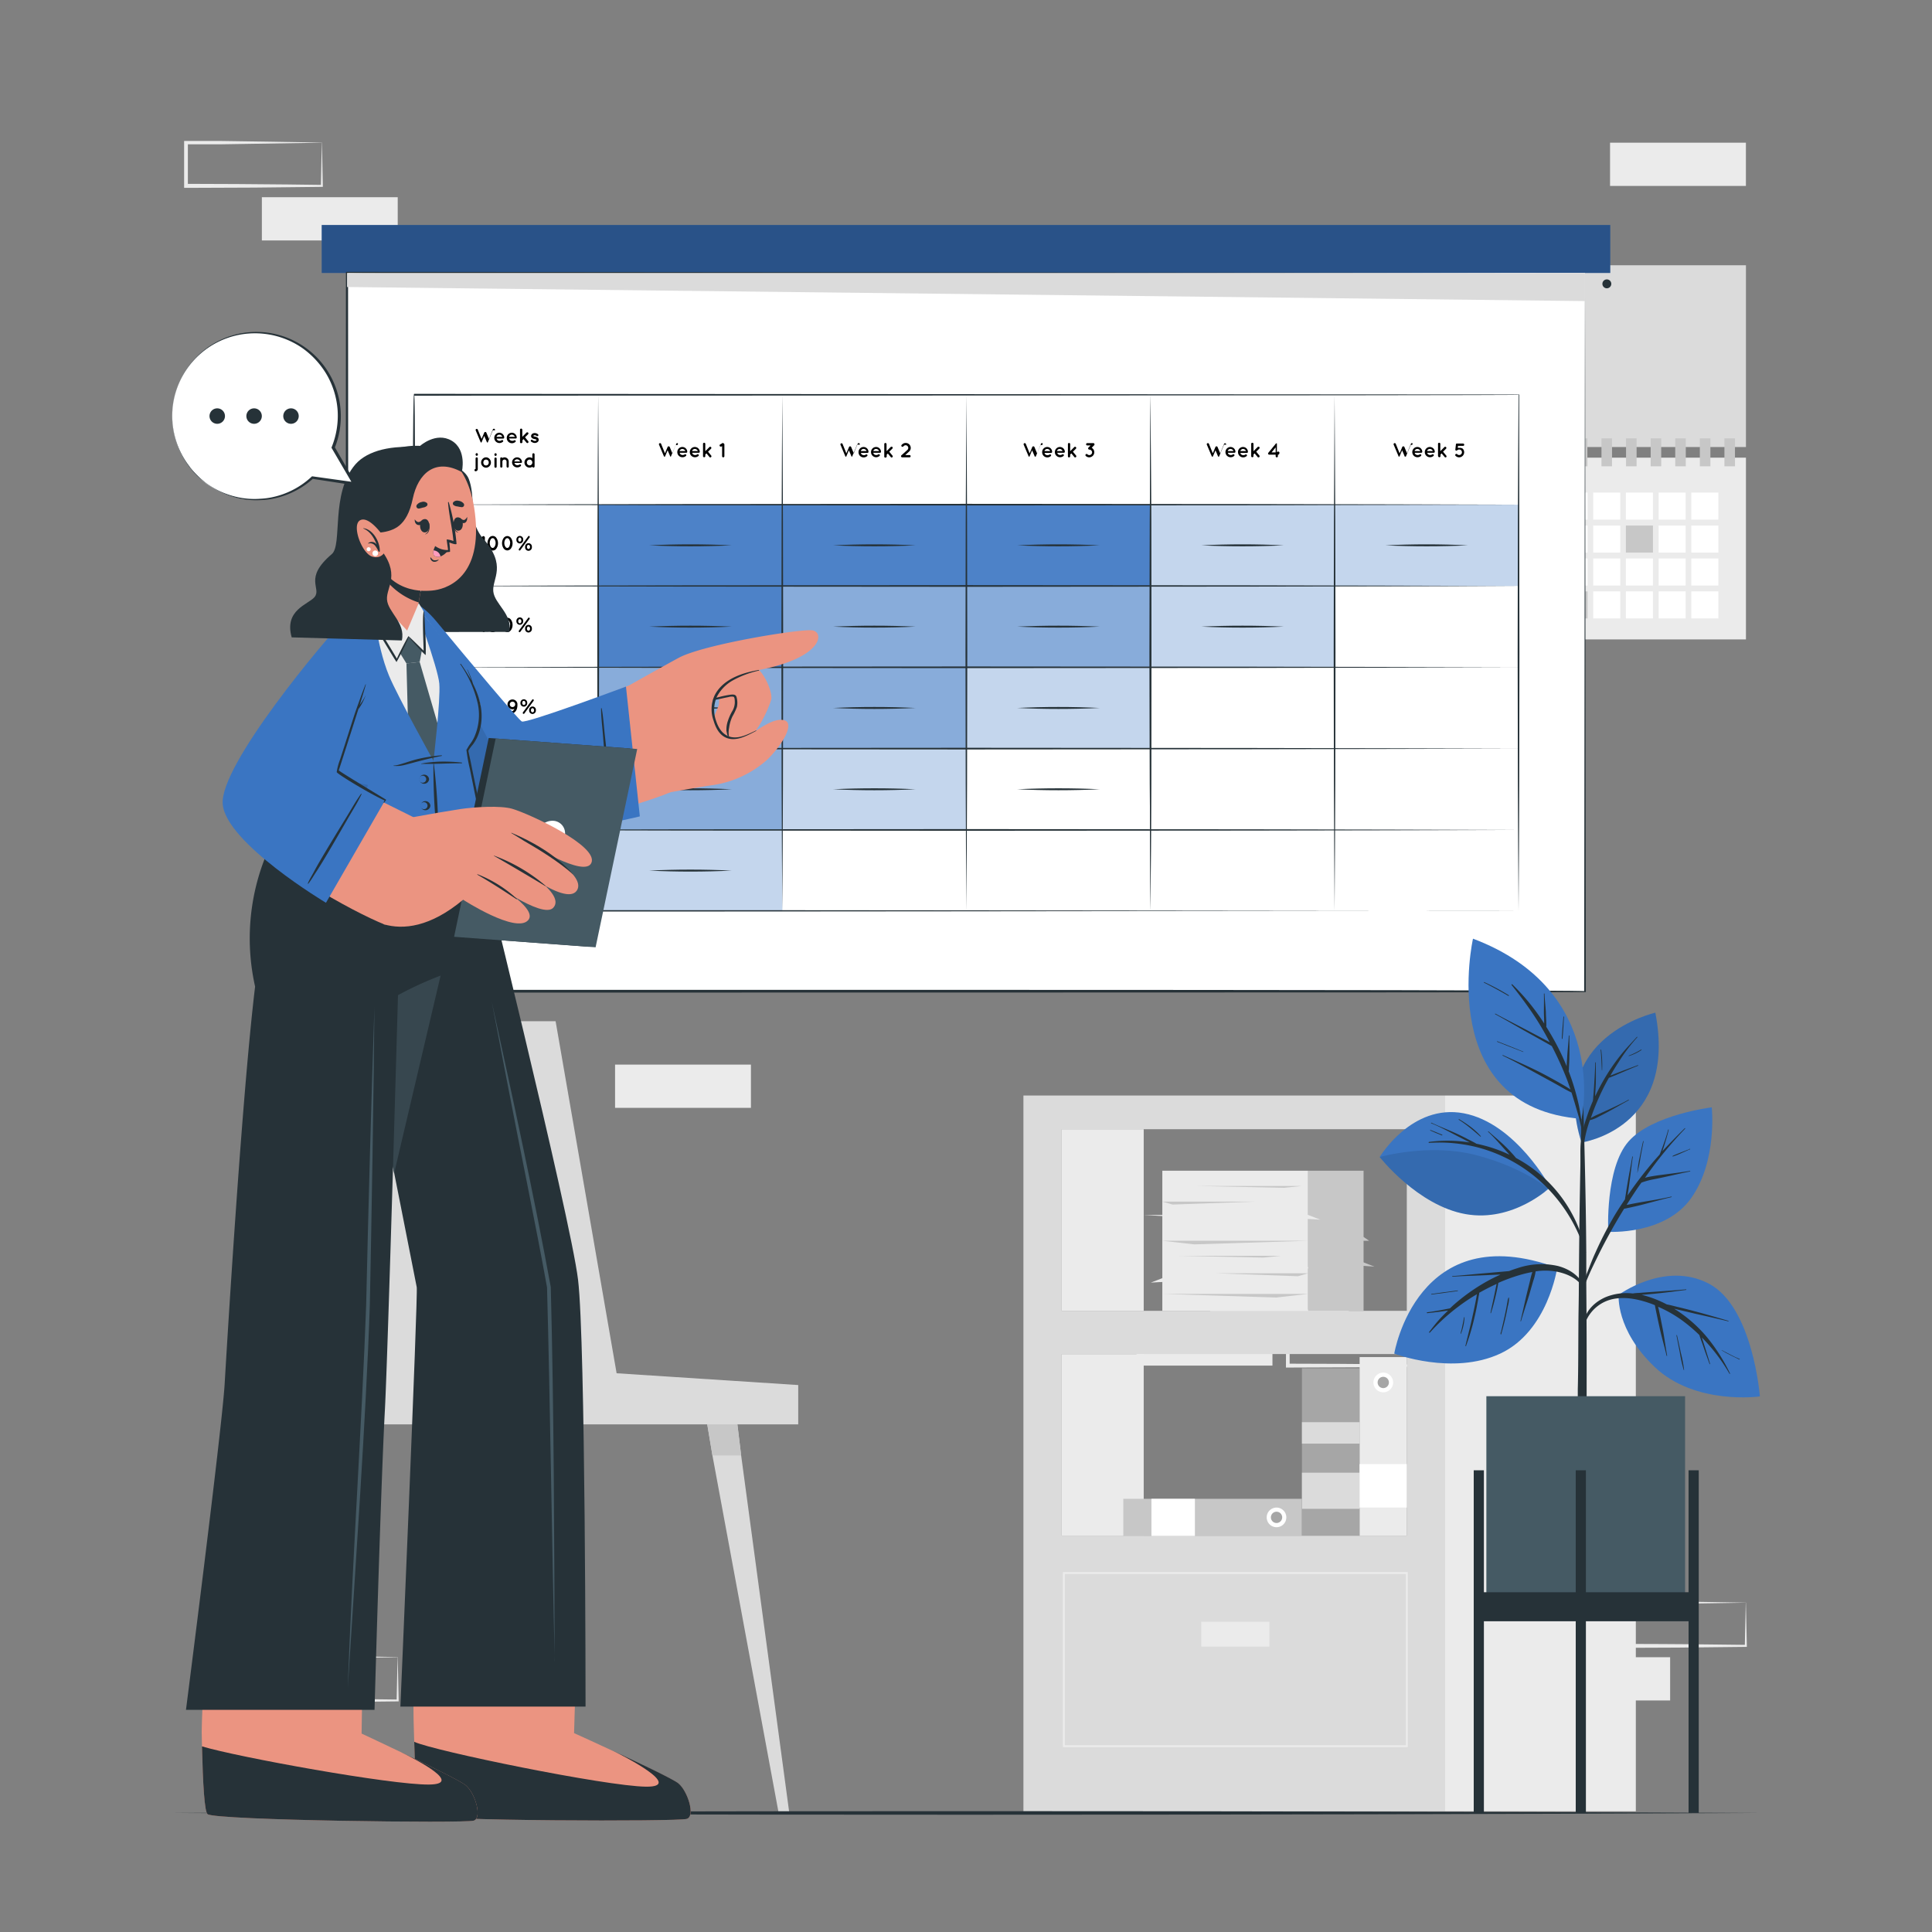 <svg xmlns="http://www.w3.org/2000/svg" viewBox="0 0 500 500"><rect x="0" y="0" width="500" height="500" fill="#808080" stroke="none"/><g id="freepik--background-complete--inject-55"><rect x="67.77" y="51.04" width="35.16" height="11.19" style="fill:#ebebeb"></rect><rect x="159.18" y="275.52" width="35.16" height="11.19" style="fill:#ebebeb"></rect><path d="M83.32,36.93c-5.84.1-20.81.35-26.45.42l-8.71,0,.46-.46,0,11.19-.5-.5c5.84,0,20.73.08,26.37.16l8.79.11-.24.23.24-11.19Zm0,0,.23,11.19v.24h-.24c-4.39.06-13.2.16-17.58.19l-17.58.07h-.5v-.5l0-11.19v-.45h.45l8.87,0c5.6.06,20.5.31,26.29.41Z" style="fill:#ebebeb"></path><path d="M368.46,342.23c-5.84.1-20.81.35-26.45.41l-8.71.05.46-.46,0,11.19-.5-.5c5.84,0,20.73.07,26.37.15l8.79.11-.24.24.24-11.19Zm0,0,.24,11.19v.24h-.24c-4.39.06-13.2.16-17.58.19l-17.58.07h-.5v-.5l.05-11.19v-.46h.45l8.87,0c5.6.06,20.51.31,26.29.41Z" style="fill:#ebebeb"></path><path d="M348.85,328.12c-5.84.1-20.81.35-26.45.41l-8.71.05.46-.46,0,11.19-.5-.5c5.84,0,20.73.07,26.37.15l8.79.11-.24.24.24-11.19Zm0,0,.23,11.19v.24h-.24c-4.39.06-13.2.16-17.58.19l-17.58.07h-.5v-.5l0-11.19v-.46h.45l8.87,0c5.6.06,20.5.31,26.29.41Z" style="fill:#ebebeb"></path><rect x="294.15" y="342.23" width="35.16" height="11.19" style="fill:#ebebeb"></rect><rect x="416.68" y="36.93" width="35.16" height="11.19" style="fill:#ebebeb"></rect><rect x="397.07" y="428.89" width="35.16" height="11.19" style="fill:#ebebeb"></rect><path d="M451.84,414.78c-5.84.1-20.81.35-26.45.42l-8.71,0,.46-.46,0,11.19-.5-.5c5.84,0,20.73.07,26.37.16l8.79.1-.24.24.24-11.19Zm0,0,.24,11.19v.24h-.24c-4.39.06-13.19.16-17.58.19l-17.58.07h-.5V426l.05-11.19v-.46h.45l8.87,0c5.6.06,20.51.31,26.29.41Z" style="fill:#ebebeb"></path><path d="M102.93,428.89c-5.84.1-20.81.35-26.45.41l-8.71.05.46-.46,0,11.19-.5-.5c5.84,0,20.73.07,26.37.15l8.79.11-.24.24.24-11.19Zm0,0,.24,11.19v.24h-.24c-4.39.06-13.2.16-17.58.19l-17.58.07h-.5v-.5l0-11.19v-.46h.45l8.87,0c5.6.06,20.5.31,26.29.41Z" style="fill:#ebebeb"></path><rect x="379.81" y="68.65" width="72.04" height="47.04" style="fill:#dbdbdb"></rect><rect x="379.81" y="118.44" width="72.04" height="47.04" style="fill:#ebebeb"></rect><rect x="386.93" y="127.48" width="7" height="7" style="fill:#fff"></rect><rect x="395.39" y="127.48" width="7" height="7" style="fill:#c7c7c7"></rect><rect x="403.86" y="127.48" width="7" height="7" style="fill:#fff"></rect><rect x="412.32" y="127.48" width="7" height="7" style="fill:#fff"></rect><rect x="420.78" y="127.48" width="7" height="7" style="fill:#fff"></rect><rect x="429.25" y="127.48" width="7" height="7" style="fill:#fff"></rect><rect x="437.71" y="127.48" width="7" height="7" style="fill:#fff"></rect><rect x="386.93" y="136.01" width="7" height="7" style="fill:#fff"></rect><rect x="395.39" y="136.01" width="7" height="7" style="fill:#fff"></rect><rect x="403.86" y="136.01" width="7" height="7" style="fill:#fff"></rect><rect x="412.32" y="136.01" width="7" height="7" style="fill:#fff"></rect><rect x="420.78" y="136.01" width="7" height="7" style="fill:#c7c7c7"></rect><rect x="429.25" y="136.01" width="7" height="7" style="fill:#fff"></rect><rect x="437.71" y="136.01" width="7" height="7" style="fill:#fff"></rect><rect x="386.93" y="144.53" width="7" height="7" style="fill:#fff"></rect><rect x="395.39" y="144.53" width="7" height="7" style="fill:#fff"></rect><rect x="403.86" y="144.53" width="7" height="7" style="fill:#fff"></rect><rect x="412.32" y="144.53" width="7" height="7" style="fill:#fff"></rect><rect x="420.78" y="144.53" width="7" height="7" style="fill:#fff"></rect><rect x="429.25" y="144.53" width="7" height="7" style="fill:#fff"></rect><rect x="437.71" y="144.53" width="7" height="7" style="fill:#fff"></rect><rect x="386.93" y="153.05" width="7" height="7" style="fill:#fff"></rect><rect x="395.39" y="153.05" width="7" height="7" style="fill:#fff"></rect><rect x="403.86" y="153.05" width="7" height="7" style="fill:#c7c7c7"></rect><rect x="412.32" y="153.05" width="7" height="7" style="fill:#fff"></rect><rect x="420.78" y="153.05" width="7" height="7" style="fill:#fff"></rect><rect x="429.25" y="153.05" width="7" height="7" style="fill:#fff"></rect><rect x="437.71" y="153.05" width="7" height="7" style="fill:#fff"></rect><rect x="382.63" y="113.45" width="2.73" height="7.23" style="fill:#c7c7c7"></rect><rect x="388.99" y="113.45" width="2.73" height="7.23" style="fill:#c7c7c7"></rect><rect x="395.36" y="113.45" width="2.73" height="7.23" style="fill:#c7c7c7"></rect><rect x="401.72" y="113.45" width="2.73" height="7.23" style="fill:#c7c7c7"></rect><rect x="408.09" y="113.45" width="2.73" height="7.23" style="fill:#c7c7c7"></rect><rect x="414.46" y="113.45" width="2.73" height="7.23" style="fill:#c7c7c7"></rect><rect x="420.82" y="113.45" width="2.73" height="7.23" style="fill:#c7c7c7"></rect><rect x="427.19" y="113.45" width="2.73" height="7.23" style="fill:#c7c7c7"></rect><rect x="433.55" y="113.45" width="2.73" height="7.23" style="fill:#c7c7c7"></rect><rect x="439.92" y="113.45" width="2.73" height="7.23" style="fill:#c7c7c7"></rect><rect x="446.28" y="113.45" width="2.73" height="7.23" style="fill:#c7c7c7"></rect><path d="M417,73.46a1.15,1.15,0,0,1-2.3,0,1.15,1.15,0,1,1,2.3,0Z" style="fill:#263238"></path><path d="M264.86,283.52V468.77H374V283.52Zm99.22,113.91H274.77v-47h89.31Zm0-58.19H274.77v-47h89.31Z" style="fill:#dbdbdb"></path><rect x="374" y="283.52" width="49.35" height="185.24" style="fill:#ebebeb"></rect><rect x="274.77" y="292.24" width="21.22" height="47" style="fill:#ebebeb"></rect><path d="M364.34,452.16H275.08V406.85h89.26Zm-88.76-.5h88.26V407.35H275.58Z" style="fill:#ebebeb"></path><rect x="310.89" y="419.7" width="17.63" height="6.44" style="fill:#ebebeb"></rect><rect x="274.77" y="350.44" width="21.22" height="47" style="fill:#ebebeb"></rect><rect x="322.74" y="368.3" width="43.33" height="14.93" transform="translate(720.17 31.37) rotate(90)" style="fill:#a6a6a6"></rect><rect x="339.73" y="378.33" width="9.35" height="14.93" transform="translate(730.2 41.4) rotate(90)" style="fill:#dbdbdb"></rect><rect x="341.63" y="363.36" width="5.55" height="14.93" transform="translate(715.23 26.43) rotate(90)" style="fill:#dbdbdb"></rect><rect x="300.81" y="302.98" width="37.74" height="36.26" style="fill:#ebebeb"></rect><rect x="338.55" y="302.98" width="14.34" height="36.26" style="fill:#c7c7c7"></rect><polygon points="300.81 321.11 338.55 321.11 309.08 322.04 300.81 321.11" style="fill:#c7c7c7"></polygon><polygon points="338.55 334.86 300.81 334.86 330.28 335.8 338.55 334.86" style="fill:#c7c7c7"></polygon><polygon points="300.81 310.98 324.71 310.98 303.47 311.74 300.81 310.98" style="fill:#c7c7c7"></polygon><polygon points="338.55 329.52 314.64 329.52 335.89 330.29 338.55 329.52" style="fill:#c7c7c7"></polygon><polygon points="309.86 306.94 336.82 306.94 332.33 307.4 309.86 306.94" style="fill:#c7c7c7"></polygon><polygon points="304.48 325 331.44 325 326.95 325.46 304.48 325" style="fill:#c7c7c7"></polygon><polygon points="321.06 314.43 338.55 314.43 341.67 315.65 321.06 314.43" style="fill:#ebebeb"></polygon><polygon points="295.99 314.43 313.48 314.43 316.61 315.65 295.99 314.43" style="fill:#ebebeb"></polygon><polygon points="318.43 330.73 300.95 330.73 297.82 331.94 318.43 330.73" style="fill:#ebebeb"></polygon><polygon points="338.55 326.59 352.59 326.59 355.72 327.81 338.55 326.59" style="fill:#c7c7c7"></polygon><polygon points="343.45 321.11 354.34 321.11 352.89 320.12 343.45 321.11" style="fill:#c7c7c7"></polygon><rect x="351.87" y="351.21" width="12.22" height="46.22" style="fill:#ebebeb"></rect><path d="M358,360.33a2.55,2.55,0,1,1,2.54-2.55A2.55,2.55,0,0,1,358,360.33Z" style="fill:#fff"></path><path d="M358,359.24a1.46,1.46,0,1,1,1.45-1.46A1.46,1.46,0,0,1,358,359.24Z" style="fill:#a6a6a6"></path><rect x="352.35" y="378.42" width="11.25" height="12.22" transform="translate(742.5 26.55) rotate(90)" style="fill:#fff"></rect><rect x="290.71" y="387.89" width="46.22" height="9.61" style="fill:#c7c7c7"></rect><path d="M327.82,392.69a2.54,2.54,0,1,1,2.54,2.55A2.54,2.54,0,0,1,327.82,392.69Z" style="fill:#fff"></path><path d="M328.91,392.69a1.46,1.46,0,1,1,1.45,1.46A1.45,1.45,0,0,1,328.91,392.69Z" style="fill:#a6a6a6"></path><rect x="297.99" y="387.89" width="11.25" height="9.61" transform="translate(607.23 785.39) rotate(180)" style="fill:#fff"></rect><polygon points="181.85 361.5 184.38 376.67 201.51 469.19 204.27 469.19 191.81 376.67 189.97 361.5 181.85 361.5" style="fill:#dbdbdb"></polygon><polygon points="189.97 361.5 181.85 361.5 184.38 376.67 191.81 376.67 189.97 361.5" style="fill:#c7c7c7"></polygon><polygon points="128.04 469.19 130.81 469.19 147.94 376.67 150.47 361.5 142.34 361.5 140.5 376.67 128.04 469.19" style="fill:#dbdbdb"></polygon><polygon points="142.34 361.5 140.5 376.67 147.94 376.67 150.47 361.5 142.34 361.5" style="fill:#c7c7c7"></polygon><polygon points="76.66 469.19 79.42 469.19 96.55 376.67 99.08 361.5 90.95 361.5 89.11 376.67 76.66 469.19" style="fill:#dbdbdb"></polygon><polygon points="89.11 376.67 96.55 376.67 99.08 361.5 90.95 361.5 89.11 376.67" style="fill:#c7c7c7"></polygon><polygon points="81.03 368.63 206.58 368.63 206.58 358.45 159.58 355.4 143.79 264.29 85.82 264.29 81.03 368.63" style="fill:#dbdbdb"></polygon><polygon points="81.03 368.63 87.88 368.63 92.34 264.29 85.82 264.29 81.03 368.63" style="fill:#c7c7c7"></polygon></g><g id="freepik--Floor--inject-55"><path d="M455.46,469.19c-131.63.61-279.29.62-410.92,0,131.63-.62,279.29-.61,410.92,0Z" style="fill:#263238"></path></g><g id="freepik--Board--inject-55"><rect x="83.26" y="58.23" width="333.47" height="12.41" style="fill:#3A75C2"></rect><rect x="83.26" y="58.23" width="333.47" height="12.41" style="opacity:0.3"></rect><rect x="89.81" y="70.64" width="320.39" height="185.89" style="fill:#fff"></rect><path d="M410.19,70.64c.05.19.19,185.92.22,186.1s-320.54.11-320.6.16h-.38v-.37c0-.28.1-185.91.1-186.17l320.66.28Zm0,0c0-.12-321.5.69-320.11,0l.1,185.89-.37-.38c0,.11,321.28-.17,320.17.38l.21-185.89Z" style="fill:#263238"></path><polygon points="410.19 70.64 410.19 77.92 89.81 74.28 89.81 70.64 410.19 70.64" style="fill:#dbdbdb"></polygon><rect x="154.81" y="130.61" width="47.65" height="21.05" style="fill:#3A75C2;opacity:0.9"></rect><rect x="202.46" y="130.61" width="47.65" height="21.05" style="fill:#3A75C2;opacity:0.9"></rect><rect x="250.1" y="130.61" width="47.65" height="21.05" style="fill:#3A75C2;opacity:0.9"></rect><rect x="297.75" y="130.61" width="47.65" height="21.05" style="fill:#3A75C2;opacity:0.3"></rect><rect x="154.81" y="151.65" width="47.65" height="21.05" style="fill:#3A75C2;opacity:0.9"></rect><rect x="202.46" y="151.65" width="47.65" height="21.05" style="fill:#3A75C2;opacity:0.6"></rect><rect x="250.1" y="151.65" width="47.65" height="21.05" style="fill:#3A75C2;opacity:0.6"></rect><rect x="297.75" y="151.65" width="47.65" height="21.05" style="fill:#3A75C2;opacity:0.3"></rect><rect x="154.81" y="172.7" width="47.65" height="21.05" style="fill:#3A75C2;opacity:0.6"></rect><rect x="202.46" y="172.7" width="47.65" height="21.05" style="fill:#3A75C2;opacity:0.6"></rect><rect x="250.1" y="172.7" width="47.65" height="21.05" style="fill:#3A75C2;opacity:0.3"></rect><rect x="154.81" y="193.74" width="47.65" height="21.05" style="fill:#3A75C2;opacity:0.6"></rect><rect x="202.46" y="193.74" width="47.65" height="21.05" style="fill:#3A75C2;opacity:0.3"></rect><rect x="154.81" y="214.79" width="47.65" height="21.05" style="fill:#3A75C2;opacity:0.3"></rect><rect x="345.39" y="130.61" width="47.65" height="21.05" style="fill:#3A75C2;opacity:0.3"></rect><path d="M393,235.72c-.05-.12-286.32.45-286,0,.24-.26-.56-134.07.16-133.8,0,0,285.94.19,286,.17S393,235.65,393,235.72Zm0,0L393,102.17c.46.23-285.88.17-285.79.25.46-1.59.1,133.65.16,133.3-1.07-.44,286,.12,285.71,0Z" style="fill:#263238"></path><path d="M107,130.61c89.64-.29,196.45-.29,286.08,0-89.64.28-196.45.28-286.08,0Z" style="fill:#263238"></path><path d="M107,151.65c89.64-.29,196.45-.29,286.08,0-89.64.29-196.45.29-286.08,0Z" style="fill:#263238"></path><path d="M107,172.7c89.64-.29,196.45-.29,286.08,0-89.64.29-196.45.28-286.08,0Z" style="fill:#263238"></path><path d="M107,193.74c89.64-.29,196.45-.29,286.08,0-89.64.29-196.45.29-286.08,0Z" style="fill:#263238"></path><path d="M107,214.79c89.64-.29,196.45-.29,286.08,0-89.64.29-196.45.28-286.08,0Z" style="fill:#263238"></path><path d="M154.81,102.17c.31,42.78.31,90.77,0,133.55-.31-42.78-.31-90.77,0-133.55Z" style="fill:#263238"></path><path d="M202.46,102.17c.3,42.78.3,90.77,0,133.55-.31-42.78-.31-90.77,0-133.55Z" style="fill:#263238"></path><path d="M250.1,102.17c.31,42.78.31,90.77,0,133.55-.31-42.78-.3-90.77,0-133.55Z" style="fill:#263238"></path><path d="M297.75,102.17c.3,42.78.31,90.77,0,133.55-.31-42.78-.31-90.77,0-133.55Z" style="fill:#263238"></path><path d="M345.39,102.17c.31,42.78.31,90.77,0,133.55-.31-42.78-.3-90.77,0-133.55Z" style="fill:#263238"></path><path d="M393,102.17c.3,42.78.31,90.77,0,133.55-.31-42.78-.31-90.77,0-133.55Z" style="fill:#263238"></path><path d="M297.75,102.17c.3,42.78.31,90.77,0,133.55-.31-42.78-.31-90.77,0-133.55Z" style="fill:#263238"></path><path d="M174.91,115.08l-1.3,3.1a.08.08,0,0,1,0,0h0l0,0h0l0,0h0l0,0h0l0,0h-.13l0,0h0l0,0h0l0,0s0,0,0,0l0,0h0a.08.08,0,0,1,0,0l-.7-1.65-.69,1.65,0,0h0l0,0a0,0,0,0,1,0,0l0,0h0l0,0h0a.06.06,0,0,0-.05,0h-.13l0,0h0l-.05,0h0l0,0h0s0,0,0,0h0s0,0,0,0l-1.31-3.1a.28.28,0,0,1,.16-.37.28.28,0,0,1,.38.15l1,2.46.68-1.63a.29.29,0,0,1,.28-.18.31.31,0,0,1,.28.18l.68,1.63,1-2.46a.28.28,0,0,1,.38-.15A.27.27,0,0,1,174.91,115.08Z"></path><path d="M175.29,117a1.3,1.3,0,0,1,1.29-1.32,1.27,1.27,0,0,1,1.28,1.23v0a.07.07,0,0,1,0,.05.24.24,0,0,1-.27.21h-1.69a.82.82,0,0,0,.18.36.87.87,0,0,0,1.06.1.31.31,0,0,1,.4,0,.25.25,0,0,1,0,.35,1.33,1.33,0,0,1-.95.35A1.3,1.3,0,0,1,175.29,117Zm.57-.26h1.51a.89.89,0,0,0-.79-.56A.76.76,0,0,0,175.86,116.77Z"></path><path d="M178.52,117a1.31,1.31,0,0,1,1.3-1.32,1.27,1.27,0,0,1,1.28,1.23v0a.07.07,0,0,1,0,.05.25.25,0,0,1-.27.21h-1.69a.65.65,0,0,0,.18.36.81.81,0,0,0,.51.23.84.84,0,0,0,.55-.13.31.31,0,0,1,.4,0,.25.25,0,0,1,0,.35,1.35,1.35,0,0,1-1,.35A1.32,1.32,0,0,1,178.52,117Zm.58-.26h1.5a.86.86,0,0,0-.78-.56A.75.75,0,0,0,179.1,116.77Z"></path><path d="M181.94,118.07v-3.13a.3.3,0,1,1,.59,0v1.83l1.09-1.09a.3.3,0,0,1,.42.42l-.8.8.82,1a.3.3,0,0,1-.23.48.27.27,0,0,1-.22-.11l-.78-.94-.3.29v.47a.3.3,0,0,1-.59,0Z"></path><path d="M187.47,114.94v3.13a.3.3,0,0,1-.3.29.29.29,0,0,1-.29-.29v-2.61l-.21.12a.28.28,0,0,1-.15,0,.27.27,0,0,1-.25-.15.28.28,0,0,1,.1-.4l.65-.38h0l0,0h.15s0,0,0,0h0l0,0,0,0h0l0,0s0,0,0,0l0,0h0a0,0,0,0,1,0,0,0,0,0,0,1,0,0,0,0,0,0,0,0,0s0,0,0,0Z"></path><path d="M125.48,139v3.13a.3.3,0,0,1-.29.3.29.29,0,0,1-.3-.3v-2.61l-.21.12a.23.23,0,0,1-.15.05.31.31,0,0,1-.25-.15.28.28,0,0,1,.1-.4l.65-.39s0,0,0,0l0,0h.22l0,0h0l0,0,0,0v0l0,0h0v0s0,0,0,0,0,0,0,0v0a0,0,0,0,0,0,0Z"></path><path d="M126.16,140.59a2.26,2.26,0,0,1,.36-1.27,1.12,1.12,0,0,1,2,0,2.26,2.26,0,0,1,.36,1.27,2.28,2.28,0,0,1-.36,1.27,1.12,1.12,0,0,1-2,0A2.28,2.28,0,0,1,126.16,140.59Zm2.1,0a1.78,1.78,0,0,0-.26-1,.6.6,0,0,0-.49-.32.63.63,0,0,0-.51.32,1.91,1.91,0,0,0,0,1.89.65.65,0,0,0,.51.33.62.62,0,0,0,.49-.33A1.77,1.77,0,0,0,128.26,140.59Z"></path><path d="M129.93,140.59a2.34,2.34,0,0,1,.36-1.27,1.21,1.21,0,0,1,1-.59,1.19,1.19,0,0,1,1,.59,2.26,2.26,0,0,1,.36,1.27,2.28,2.28,0,0,1-.36,1.27,1.22,1.22,0,0,1-1,.59,1.23,1.23,0,0,1-1-.59A2.37,2.37,0,0,1,129.93,140.59Zm2.1,0a1.78,1.78,0,0,0-.26-1,.6.6,0,0,0-.49-.32.63.63,0,0,0-.5.32,1.85,1.85,0,0,0,0,1.89.65.65,0,0,0,.5.33.62.62,0,0,0,.49-.33A1.77,1.77,0,0,0,132,140.59Z"></path><path d="M133.65,139.65h0a.9.9,0,0,1,.88-.95.88.88,0,0,1,.87.94h0a.9.9,0,0,1-.88,1A.89.89,0,0,1,133.65,139.65Zm1.28,0h0c0-.3-.17-.54-.41-.54s-.4.24-.4.53h0c0,.3.17.54.41.54S134.93,139.93,134.93,139.65Zm-.67,2.48,2.44-3.33a.2.2,0,0,1,.18-.1.21.21,0,0,1,.21.21.33.33,0,0,1,0,.14l-2.44,3.33a.22.22,0,0,1-.19.09.2.2,0,0,1-.2-.2A.26.26,0,0,1,134.26,142.13Zm1.64-.58h0a.88.88,0,1,1,1.75,0h0a.9.9,0,0,1-.88,1A.89.89,0,0,1,135.9,141.55Zm1.28,0h0c0-.3-.17-.54-.41-.54s-.4.24-.4.53h0c0,.3.17.54.41.54S137.18,141.84,137.18,141.55Z"></path><path d="M125.48,160.16v3.13a.29.29,0,0,1-.29.29.29.29,0,0,1-.3-.29v-2.61l-.21.12a.28.28,0,0,1-.15,0,.29.29,0,0,1-.25-.15.27.27,0,0,1,.1-.39l.65-.39h0l0,0h.25l0,0h0l0,0v0l0,0h0s0,0,0,0a0,0,0,0,0,0,0v0s0,0,0,0Z"></path><path d="M126.16,161.72a2.23,2.23,0,0,1,.36-1.26,1.12,1.12,0,0,1,2,0,2.23,2.23,0,0,1,.36,1.26,2.26,2.26,0,0,1-.36,1.27,1.12,1.12,0,0,1-2,0A2.26,2.26,0,0,1,126.16,161.72Zm2.1,0a1.74,1.74,0,0,0-.26-.94.6.6,0,0,0-.49-.32.63.63,0,0,0-.51.32,1.74,1.74,0,0,0-.25.94,1.72,1.72,0,0,0,.25.94.65.65,0,0,0,.51.33.62.62,0,0,0,.49-.33A1.72,1.72,0,0,0,128.26,161.72Z"></path><path d="M129.93,161.72a2.31,2.31,0,0,1,.36-1.26,1.21,1.21,0,0,1,1-.59,1.19,1.19,0,0,1,1,.59,2.23,2.23,0,0,1,.36,1.26,2.26,2.26,0,0,1-.36,1.27,1.19,1.19,0,0,1-1,.59,1.21,1.21,0,0,1-1-.59A2.34,2.34,0,0,1,129.93,161.72Zm2.1,0a1.74,1.74,0,0,0-.26-.94.6.6,0,0,0-.49-.32.63.63,0,0,0-.5.32,1.74,1.74,0,0,0-.26.94,1.72,1.72,0,0,0,.26.94.65.65,0,0,0,.5.33.62.62,0,0,0,.49-.33A1.72,1.72,0,0,0,132,161.72Z"></path><path d="M133.65,160.78h0a.9.9,0,0,1,.88-1,.88.88,0,0,1,.87.94h0a.88.88,0,1,1-1.75,0Zm1.28,0h0c0-.29-.17-.54-.41-.54s-.4.25-.4.53h0c0,.31.17.54.41.54S134.93,161.07,134.93,160.78Zm-.67,2.48,2.44-3.33a.21.21,0,0,1,.18-.09.21.21,0,0,1,.21.21.25.25,0,0,1,0,.13l-2.44,3.33a.21.21,0,0,1-.19.1.2.2,0,0,1-.2-.21A.33.33,0,0,1,134.26,163.26Zm1.64-.57v0a.88.88,0,1,1,1.75,0h0a.9.9,0,0,1-.88,1A.88.88,0,0,1,135.9,162.69Zm1.28,0v0c0-.29-.17-.54-.41-.54s-.4.25-.4.53h0c0,.31.17.55.41.55S137.18,163,137.18,162.69Z"></path><path d="M123.34,182.29a1.29,1.29,0,0,1,2.57-.14h0c0,.11,0,.21,0,.31a3,3,0,0,1-.19,1.09,1.83,1.83,0,0,1-.68.9,1.49,1.49,0,0,1-.8.25.3.3,0,0,1-.31-.28.32.32,0,0,1,.29-.31,1,1,0,0,0,.5-.14,1.27,1.27,0,0,0,.34-.38l.06-.13a1.22,1.22,0,0,1-.51.1A1.28,1.28,0,0,1,123.34,182.29Zm.59,0a.7.7,0,1,0,1.4,0,.7.7,0,0,0-1.4,0Z"></path><path d="M126.76,182.29a1.29,1.29,0,0,1,2.57-.14h0c0,.11,0,.21,0,.31a3.2,3.2,0,0,1-.18,1.09,1.85,1.85,0,0,1-.69.9,1.49,1.49,0,0,1-.8.25.28.28,0,0,1-.3-.28.31.31,0,0,1,.28-.31,1,1,0,0,0,.5-.14,1,1,0,0,0,.34-.38l.07-.13a1.25,1.25,0,0,1-.51.1A1.28,1.28,0,0,1,126.76,182.29Zm.59,0a.7.7,0,1,0,1.39,0,.7.7,0,1,0-1.39,0Z"></path><path d="M130.59,184a.4.4,0,1,1-.39.39A.4.4,0,0,1,130.59,184Z"></path><path d="M131.34,182.29a1.29,1.29,0,0,1,2.57-.14h0c0,.11,0,.21,0,.31a3.2,3.2,0,0,1-.18,1.09,1.85,1.85,0,0,1-.69.9,1.48,1.48,0,0,1-.79.25.29.29,0,0,1-.31-.28.31.31,0,0,1,.29-.31.91.91,0,0,0,.49-.14,1,1,0,0,0,.34-.38.83.83,0,0,0,.07-.13,1.25,1.25,0,0,1-.51.1A1.28,1.28,0,0,1,131.34,182.29Zm.59,0a.7.7,0,0,0,.7.7.7.7,0,1,0-.7-.7Z"></path><path d="M134.69,181.92h0a.9.9,0,0,1,.88-.95.88.88,0,0,1,.87.94h0a.88.88,0,1,1-1.75,0Zm1.28,0h0c0-.3-.17-.54-.41-.54s-.4.24-.4.53h0c0,.3.17.54.41.54S136,182.21,136,181.92Zm-.67,2.48,2.44-3.33a.21.21,0,0,1,.18-.09.2.2,0,0,1,.21.2.22.22,0,0,1,0,.14l-2.43,3.33a.24.24,0,0,1-.19.1.21.21,0,0,1-.21-.21A.34.34,0,0,1,135.3,184.4Zm1.64-.58h0a.88.88,0,1,1,1.75,0h0a.9.9,0,0,1-.88.95A.89.89,0,0,1,136.94,183.82Zm1.28,0h0c0-.3-.17-.54-.41-.54s-.4.24-.4.53h0c0,.3.17.54.41.54S138.22,184.11,138.22,183.82Z"></path><path d="M125.48,202.43v3.13a.3.3,0,0,1-.29.3.29.29,0,0,1-.3-.3V203l-.21.12a.23.23,0,0,1-.15.05.31.31,0,0,1-.25-.15.28.28,0,0,1,.1-.4l.65-.39s0,0,0,0l0,0h.22l0,0h0l0,0,0,0v0l0,0h0s0,0,0,0v0s0,0,0,0v0a0,0,0,0,0,0,0Z"></path><path d="M126.16,204a2.26,2.26,0,0,1,.36-1.27,1.12,1.12,0,0,1,2,0,2.26,2.26,0,0,1,.36,1.27,2.28,2.28,0,0,1-.36,1.27,1.12,1.12,0,0,1-2,0A2.28,2.28,0,0,1,126.16,204Zm2.1,0a1.78,1.78,0,0,0-.26-.95.6.6,0,0,0-.49-.32.63.63,0,0,0-.51.32,1.91,1.91,0,0,0,0,1.89.65.65,0,0,0,.51.33.62.62,0,0,0,.49-.33A1.77,1.77,0,0,0,128.26,204Z"></path><path d="M129.93,204a2.34,2.34,0,0,1,.36-1.27,1.21,1.21,0,0,1,1-.59,1.19,1.19,0,0,1,1,.59,2.26,2.26,0,0,1,.36,1.27,2.28,2.28,0,0,1-.36,1.27,1.22,1.22,0,0,1-1,.59,1.23,1.23,0,0,1-1-.59A2.37,2.37,0,0,1,129.93,204Zm2.1,0a1.78,1.78,0,0,0-.26-.95.6.6,0,0,0-.49-.32.63.63,0,0,0-.5.32,1.85,1.85,0,0,0,0,1.89.65.65,0,0,0,.5.33.62.62,0,0,0,.49-.33A1.77,1.77,0,0,0,132,204Z"></path><path d="M133.65,203.06h0a.9.9,0,0,1,.88-1,.88.88,0,0,1,.87.94h0a.9.9,0,0,1-.88.95A.89.89,0,0,1,133.65,203.06Zm1.28,0h0c0-.3-.17-.54-.41-.54s-.4.24-.4.53h0c0,.3.17.54.41.54S134.93,203.34,134.93,203.06Zm-.67,2.48,2.44-3.33a.2.2,0,0,1,.18-.1.21.21,0,0,1,.21.21.33.33,0,0,1,0,.14l-2.44,3.33a.22.22,0,0,1-.19.09.2.2,0,0,1-.2-.2A.26.26,0,0,1,134.26,205.54Zm1.64-.58h0a.88.88,0,1,1,1.75,0h0a.9.9,0,0,1-.88,1A.89.89,0,0,1,135.9,205Zm1.28,0h0c0-.3-.17-.54-.41-.54s-.4.24-.4.53h0c0,.3.17.54.41.54S137.18,205.25,137.18,205Z"></path><path d="M125.63,224.56a1.29,1.29,0,0,1,2.57-.13h0c0,.1,0,.2,0,.3a3,3,0,0,1-.19,1.09,1.9,1.9,0,0,1-.68.91,1.49,1.49,0,0,1-.8.25.3.3,0,0,1,0-.59,1.09,1.09,0,0,0,.5-.15,1.11,1.11,0,0,0,.34-.37l.06-.14a1.19,1.19,0,0,1-.51.11A1.29,1.29,0,0,1,125.63,224.56Zm.59,0a.7.7,0,1,0,1.4,0,.7.7,0,0,0-1.4,0Z"></path><path d="M129.05,224.56a1.29,1.29,0,0,1,2.57-.13h0c0,.1,0,.2,0,.3a3.16,3.16,0,0,1-.18,1.09,1.92,1.92,0,0,1-.69.91,1.48,1.48,0,0,1-.79.25.3.3,0,0,1,0-.59,1,1,0,0,0,.84-.52s.05-.09.07-.14a1.26,1.26,0,0,1-.51.11A1.29,1.29,0,0,1,129.05,224.56Zm.59,0a.7.7,0,1,0,1.39,0,.7.7,0,0,0-1.39,0Z"></path><path d="M132.4,224.19h0a.9.9,0,0,1,.88-1,.88.88,0,0,1,.87.94h0a.88.88,0,1,1-1.75,0Zm1.28,0h0c0-.29-.17-.54-.41-.54s-.4.25-.4.53h0c0,.31.17.55.41.55S133.68,224.48,133.68,224.19Zm-.67,2.48,2.44-3.33a.2.2,0,0,1,.18-.09.21.21,0,0,1,.21.21.19.19,0,0,1-.05.13l-2.43,3.33a.23.23,0,0,1-.19.1.21.21,0,0,1-.21-.21A.24.24,0,0,1,133,226.67Zm1.64-.57v0a.88.88,0,1,1,1.75,0h0a.91.91,0,0,1-.88,1A.89.89,0,0,1,134.65,226.1Zm1.28,0v0c0-.29-.17-.54-.41-.54s-.4.25-.4.53h0c0,.31.17.55.41.55S135.93,226.38,135.93,226.1Z"></path><path d="M221.82,115.08l-1.3,3.1,0,0h0l0,0a0,0,0,0,1,0,0l0,0h0l0,0h0l0,0h-.13l0,0h0l0,0h0l0,0h0a.05.05,0,0,0,0,0h0a.08.08,0,0,1,0,0l-.7-1.65-.69,1.65a.17.17,0,0,0,0,0h0l0,0a0,0,0,0,1,0,0l0,0h0l0,0h0l0,0h-.14l0,0h0l-.05,0h0l0,0h0s0,0,0,0h0l0,0-1.3-3.1a.29.29,0,0,1,.53-.22l1,2.46.69-1.63a.29.29,0,0,1,.27-.18.29.29,0,0,1,.28.18l.68,1.63,1-2.46a.29.29,0,0,1,.54.22Z"></path><path d="M222.19,117a1.31,1.31,0,0,1,1.29-1.32,1.27,1.27,0,0,1,1.28,1.23V117a.26.26,0,0,1-.28.21h-1.69a.82.82,0,0,0,.18.36.86.86,0,0,0,.51.23.88.88,0,0,0,.56-.13.29.29,0,0,1,.39,0,.24.24,0,0,1,0,.35,1.33,1.33,0,0,1-1,.35A1.31,1.31,0,0,1,222.19,117Zm.58-.26h1.5a.87.87,0,0,0-.79-.56A.74.74,0,0,0,222.77,116.77Z"></path><path d="M225.42,117a1.31,1.31,0,0,1,1.3-1.32,1.27,1.27,0,0,1,1.28,1.23v0a.07.07,0,0,1,0,.05.24.24,0,0,1-.27.21H226a.72.72,0,0,0,.18.36.81.81,0,0,0,.51.23.84.84,0,0,0,.55-.13.31.31,0,0,1,.4,0,.25.25,0,0,1,0,.35,1.33,1.33,0,0,1-.95.35A1.32,1.32,0,0,1,225.42,117Zm.58-.26h1.51a.89.89,0,0,0-.79-.56A.76.76,0,0,0,226,116.77Z"></path><path d="M228.85,118.07v-3.13a.29.29,0,0,1,.29-.3.31.31,0,0,1,.3.3v1.83l1.08-1.09a.31.31,0,0,1,.42,0,.29.29,0,0,1,0,.42l-.8.8.82,1a.29.29,0,0,1,0,.41.28.28,0,0,1-.41,0l-.78-.94-.29.29v.47a.3.3,0,0,1-.3.29A.28.28,0,0,1,228.85,118.07Z"></path><path d="M235.67,118.07a.29.29,0,0,1-.29.29h-1.89a.29.29,0,0,1-.22-.09.3.3,0,0,1,0-.42l1.57-1.42a.68.68,0,0,0,.22-.51.67.67,0,0,0-.18-.46.64.64,0,0,0-.51-.23.7.7,0,0,0-.46.18l-.16.15a.29.29,0,1,1-.39-.44l.16-.15a1.26,1.26,0,0,1,.85-.33,1.31,1.31,0,0,1,1,.42,1.29,1.29,0,0,1,.33.86,1.26,1.26,0,0,1-.42.94l-1,.91h1.13A.29.29,0,0,1,235.67,118.07Z"></path><path d="M269.34,115.08l-1.3,3.1a.08.08,0,0,1,0,0h0l0,0h0l0,0h0l-.05,0h0l0,0h-.13l0,0h0l-.05,0h0l0,0s0,0,0,0l0,0h0a.08.08,0,0,1,0,0l-.7-1.65-.69,1.65,0,0h0l0,0a0,0,0,0,1,0,0l0,0h0l0,0h0a.06.06,0,0,0,0,0h-.13l0,0h0l-.05,0h0l0,0h0s0,0,0,0h0s0,0,0,0l-1.31-3.1a.28.28,0,0,1,.16-.37.28.28,0,0,1,.38.15l1,2.46.68-1.63a.29.29,0,0,1,.28-.18.31.31,0,0,1,.28.18l.68,1.63,1-2.46a.29.29,0,0,1,.39-.15A.27.27,0,0,1,269.34,115.08Z"></path><path d="M269.71,117a1.31,1.31,0,0,1,1.3-1.32,1.27,1.27,0,0,1,1.28,1.23V117a.26.26,0,0,1-.28.21h-1.69a.82.82,0,0,0,.18.36.87.87,0,0,0,1.06.1.31.31,0,0,1,.4,0,.25.25,0,0,1,0,.35,1.33,1.33,0,0,1-.95.35A1.32,1.32,0,0,1,269.71,117Zm.58-.26h1.51a.89.89,0,0,0-.79-.56A.76.76,0,0,0,270.29,116.77Z"></path><path d="M273,117a1.31,1.31,0,0,1,1.3-1.32,1.27,1.27,0,0,1,1.28,1.23v0a.07.07,0,0,1,0,.05.25.25,0,0,1-.27.21h-1.69a.65.65,0,0,0,.18.36.81.81,0,0,0,.51.23.84.84,0,0,0,.55-.13.31.31,0,0,1,.4,0,.25.25,0,0,1,0,.35,1.35,1.35,0,0,1-.95.35A1.32,1.32,0,0,1,273,117Zm.58-.26H275a.86.86,0,0,0-.78-.56A.75.75,0,0,0,273.53,116.77Z"></path><path d="M276.38,118.07v-3.13a.29.29,0,0,1,.29-.3.3.3,0,0,1,.29.3v1.83l1.09-1.09a.3.3,0,0,1,.42.42l-.8.8.82,1a.3.3,0,0,1-.23.48.27.27,0,0,1-.22-.11l-.78-.94-.3.29v.47a.29.29,0,0,1-.29.29A.28.28,0,0,1,276.38,118.07Z"></path><path d="M282.81,116.1a1.32,1.32,0,0,1,0,1.87,1.37,1.37,0,0,1-.94.39A1.32,1.32,0,0,1,281,118a.3.3,0,0,1,0-.43.31.31,0,0,1,.42,0,.71.71,0,0,0,1,0,.69.69,0,0,0,0-1,.67.67,0,0,0-.5-.21.29.29,0,0,1-.22-.1h0a.29.29,0,0,1,0-.43l.54-.55h-.86a.3.3,0,1,1,0-.6h1.56a.3.3,0,0,1,.31.3.33.33,0,0,1,0,.14l-.05.07-.67.69A1.37,1.37,0,0,1,282.81,116.1Z"></path><path d="M316.78,115.08l-1.3,3.1,0,0h0l0,0h0l0,0h0l0,0h0l-.05,0h-.12l0,0h0l-.05,0h0l0,0s0,0,0,0l0,0h0s0,0,0,0l-.69-1.65-.7,1.65a.08.08,0,0,1,0,0h0l0,0h0l0,0h0l-.05,0h0l0,0h-.13l0,0h0l-.05,0h0l0,0s0,0,0,0l0,0h0s0,0,0,0l-1.31-3.1a.28.28,0,0,1,.16-.37.28.28,0,0,1,.38.15l1,2.46.68-1.63a.29.29,0,0,1,.28-.18.29.29,0,0,1,.27.18l.69,1.63,1-2.46a.29.29,0,0,1,.53.22Z"></path><path d="M317.15,117a1.31,1.31,0,0,1,1.3-1.32,1.27,1.27,0,0,1,1.28,1.23v0a.07.07,0,0,1,0,.05.24.24,0,0,1-.27.21h-1.69a.65.65,0,0,0,.18.36.81.81,0,0,0,.51.23.84.84,0,0,0,.55-.13.31.31,0,0,1,.4,0,.25.25,0,0,1,0,.35,1.33,1.33,0,0,1-.95.35A1.32,1.32,0,0,1,317.15,117Zm.58-.26h1.5a.86.86,0,0,0-.78-.56A.75.75,0,0,0,317.73,116.77Z"></path><path d="M320.39,117a1.31,1.31,0,0,1,1.29-1.32,1.26,1.26,0,0,1,1.28,1.23V117a.26.26,0,0,1-.28.21H321a.82.82,0,0,0,.18.36.86.86,0,0,0,.51.23.87.87,0,0,0,.56-.13.29.29,0,0,1,.39,0,.24.24,0,0,1,0,.35,1.34,1.34,0,0,1-2.24-1Zm.58-.26h1.5a.87.87,0,0,0-.79-.56A.74.74,0,0,0,321,116.77Z"></path><path d="M323.81,118.07v-3.13a.3.3,0,1,1,.59,0v1.83l1.09-1.09a.3.3,0,0,1,.41,0,.29.29,0,0,1,0,.42l-.79.8.82,1a.29.29,0,0,1-.05.41.26.26,0,0,1-.18.07.3.3,0,0,1-.23-.11l-.78-.94-.29.29v.47a.3.3,0,0,1-.59,0Z"></path><path d="M331.07,117.37a.28.28,0,0,1-.29.29h-.06v.41a.28.28,0,0,1-.29.29.29.29,0,0,1-.29-.29v-.41h-1.67a.23.23,0,0,1-.18-.06.28.28,0,0,1-.05-.41l2-2.44a0,0,0,0,0,0,0l0,0,0,0h.05s0,0,0,0h0s0,0,0,0h.17s0,0,0,0h0s0,0,0,0l0,0s0,0,0,0l0,0v.07a0,0,0,0,1,0,0v2.19h.06A.29.29,0,0,1,331.07,117.37Zm-.93-1.6-1.06,1.31h1.06Z"></path><path d="M365.13,115.08l-1.3,3.1a.05.05,0,0,1,0,0h0l0,0h0l0,0h0l-.05,0h0l-.05,0h-.12l0,0h0l-.05,0h0l0,0s0,0,0,0l0,0h0l0,0-.69-1.65-.7,1.65a.08.08,0,0,1,0,0h0l0,0a0,0,0,0,1,0,0l0,0h0l0,0h0a.06.06,0,0,0-.05,0h-.13l0,0h0l0,0h0l0,0h0s0,0,0,0h0s0,0,0,0l-1.31-3.1a.29.29,0,0,1,.54-.22l1,2.46.68-1.63a.29.29,0,0,1,.28-.18.31.31,0,0,1,.28.18l.68,1.63,1-2.46a.28.28,0,0,1,.38-.15A.27.27,0,0,1,365.13,115.08Z"></path><path d="M365.5,117a1.31,1.31,0,0,1,1.3-1.32,1.27,1.27,0,0,1,1.28,1.23v0a.07.07,0,0,1,0,.05.24.24,0,0,1-.27.21h-1.69a.72.72,0,0,0,.18.36.81.81,0,0,0,.51.23.84.84,0,0,0,.55-.13.31.31,0,0,1,.4,0,.25.25,0,0,1,0,.35,1.33,1.33,0,0,1-.95.35A1.32,1.32,0,0,1,365.5,117Zm.58-.26h1.51a.89.89,0,0,0-.79-.56A.76.76,0,0,0,366.08,116.77Z"></path><path d="M368.74,117a1.31,1.31,0,0,1,1.3-1.32,1.27,1.27,0,0,1,1.28,1.23v0a.07.07,0,0,1,0,.05.26.26,0,0,1-.28.21h-1.68a.65.65,0,0,0,.18.36.81.81,0,0,0,.51.23.84.84,0,0,0,.55-.13.31.31,0,0,1,.4,0,.25.25,0,0,1,0,.35,1.35,1.35,0,0,1-.95.35A1.32,1.32,0,0,1,368.74,117Zm.58-.26h1.5a.86.86,0,0,0-.78-.56A.74.74,0,0,0,369.32,116.77Z"></path><path d="M372.16,118.07v-3.13a.3.3,0,1,1,.59,0v1.83l1.09-1.09a.3.3,0,0,1,.42.42l-.8.8.82,1a.29.29,0,0,1,0,.41.26.26,0,0,1-.18.07.27.27,0,0,1-.22-.11l-.79-.94-.29.29v.47a.3.3,0,0,1-.59,0Z"></path><path d="M378.54,116.11a1.32,1.32,0,0,1-.92,2.25h0a1.3,1.3,0,0,1-.92-.39.29.29,0,0,1,0-.42.3.3,0,0,1,.43,0,.68.68,0,0,0,.51.21.7.7,0,0,0,.5-.21.73.73,0,0,0,.21-.51.71.71,0,0,0-.21-.51.69.69,0,0,0-.5-.2.69.69,0,0,0-.51.2.3.3,0,0,1-.43,0l-.06-.06v0s0,0,0,0,0,0,0,0h0a.17.17,0,0,1,0-.1l.15-1.37a.32.32,0,0,1,.14-.21h0a.25.25,0,0,1,.14,0h1.57a.3.3,0,0,1,.3.31.29.29,0,0,1-.3.29h-1.31l-.06.53a1.49,1.49,0,0,1,.36,0A1.28,1.28,0,0,1,378.54,116.11Z"></path><path d="M127.55,111.36l-1.3,3.1,0,.05h0l0,0s0,0,0,0l0,0h0l0,0h-.23l0,0h0l0,0v0s0,0,0,0h0a.08.08,0,0,1,0-.05l-.7-1.65-.69,1.65a.17.17,0,0,0,0,.05h0l0,0s0,0,0,0l0,0h0l0,0h-.23l0,0h0l0,0,0,0,0,0h0l0-.05-1.3-3.1a.29.29,0,0,1,.53-.22l1,2.46.69-1.63a.29.29,0,0,1,.27-.18.3.3,0,0,1,.28.18l.68,1.63,1-2.46a.29.29,0,0,1,.54.22Z"></path><path d="M127.92,113.31a1.31,1.31,0,0,1,1.29-1.32,1.27,1.27,0,0,1,1.28,1.23v.07a.26.26,0,0,1-.28.21h-1.69a.73.73,0,0,0,.18.35.81.81,0,0,0,.51.24.88.88,0,0,0,.56-.13.29.29,0,0,1,.39,0,.24.24,0,0,1,0,.35,1.34,1.34,0,0,1-2.24-1Zm.58-.26H130a.87.87,0,0,0-.79-.56A.74.74,0,0,0,128.5,113.05Z"></path><path d="M131.15,113.31a1.31,1.31,0,0,1,1.3-1.32,1.27,1.27,0,0,1,1.28,1.23v0s0,0,0,.05a.24.24,0,0,1-.27.21h-1.69a.66.66,0,0,0,.18.35.77.77,0,0,0,.51.24A.84.84,0,0,0,133,114a.31.31,0,0,1,.4,0,.25.25,0,0,1,0,.35,1.34,1.34,0,0,1-2.25-1Zm.58-.26h1.51a.89.89,0,0,0-.79-.56A.76.76,0,0,0,131.73,113.05Z"></path><path d="M134.58,114.35v-3.13a.29.29,0,0,1,.29-.3.31.31,0,0,1,.3.3v1.83l1.08-1.09a.31.31,0,0,1,.42,0,.29.29,0,0,1,0,.42l-.8.79.82,1a.29.29,0,0,1,0,.41.28.28,0,0,1-.41,0l-.78-.94-.29.29v.47a.3.3,0,0,1-.3.29A.28.28,0,0,1,134.58,114.35Z"></path><path d="M137.43,113.88a.27.27,0,0,1,.39,0,.94.94,0,0,0,.59.23.76.76,0,0,0,.36-.1.22.22,0,0,0,.09-.16.07.07,0,0,0,0,0,.22.22,0,0,0-.07-.07,1.12,1.12,0,0,0-.43-.14h0a3.09,3.09,0,0,1-.46-.14.92.92,0,0,1-.37-.31.63.63,0,0,1-.09-.33.76.76,0,0,1,.31-.59,1.14,1.14,0,0,1,.66-.19,1.34,1.34,0,0,1,.79.29.29.29,0,0,1,.09.39.27.27,0,0,1-.39.07.91.91,0,0,0-.49-.19.58.58,0,0,0-.32.09.18.18,0,0,0-.09.13.06.06,0,0,0,0,0l.06,0a1,1,0,0,0,.39.13h0a2.09,2.09,0,0,1,.5.16.79.79,0,0,1,.37.31.64.64,0,0,1,.1.35.78.78,0,0,1-.33.62,1.22,1.22,0,0,1-.69.21,1.59,1.59,0,0,1-.95-.37A.28.28,0,0,1,137.43,113.88Z"></path><path d="M122.79,121.67a.28.28,0,0,1,.29-.29v-2.72a.29.29,0,0,1,.29-.3.28.28,0,0,1,.28.3v2.72a.57.57,0,0,1-.57.58A.28.28,0,0,1,122.79,121.67Zm.3-4v-.1a.29.29,0,1,1,.58,0v.1a.29.29,0,1,1-.58,0Z"></path><path d="M124.88,120.63a1.31,1.31,0,0,1-.37-.93,1.36,1.36,0,0,1,.37-.93,1.23,1.23,0,0,1,.91-.41,1.19,1.19,0,0,1,.89.41,1.32,1.32,0,0,1,.37.93,1.27,1.27,0,0,1-.37.93,1.18,1.18,0,0,1-.89.4A1.22,1.22,0,0,1,124.88,120.63Zm.21-.93a.88.88,0,0,0,.19.56.71.71,0,0,0,.51.2.68.68,0,0,0,.49-.2.85.85,0,0,0,0-1.12.77.77,0,0,0-.49-.2.8.8,0,0,0-.51.2A.88.88,0,0,0,125.09,119.7Z"></path><path d="M128.53,117.7a.28.28,0,0,1-.28.29.29.29,0,0,1-.29-.29v-.11a.29.29,0,0,1,.29-.29.28.28,0,0,1,.28.29Zm0,1v2.07a.28.28,0,0,1-.28.29.29.29,0,0,1-.29-.29v-2.07a.28.28,0,0,1,.29-.29A.28.28,0,0,1,128.53,118.66Z"></path><path d="M131.66,119.47v1.27a.28.28,0,0,1-.27.28.3.3,0,0,1-.29-.28v-1.27a.54.54,0,1,0-1.08,0v1.27a.11.11,0,0,1,0,.05.29.29,0,0,1-.28.23.28.28,0,0,1-.28-.28v-2.1a.28.28,0,0,1,.28-.28.3.3,0,0,1,.26.17,1.08,1.08,0,0,1,.56-.17A1.11,1.11,0,0,1,131.66,119.47Z"></path><path d="M132.52,119.69a1.32,1.32,0,0,1,1.3-1.33,1.28,1.28,0,0,1,1.28,1.23v0s0,0,0,0a.26.26,0,0,1-.28.21h-1.68a.62.62,0,0,0,.18.35.77.77,0,0,0,.51.24.84.84,0,0,0,.55-.13.31.31,0,0,1,.4,0,.25.25,0,0,1,0,.35,1.35,1.35,0,0,1-1,.35A1.33,1.33,0,0,1,132.52,119.69Zm.58-.26h1.5a.85.85,0,0,0-.78-.56A.73.73,0,0,0,133.1,119.43Z"></path><path d="M138.35,120.73a.29.29,0,0,1-.57.06,1.28,1.28,0,0,1-.72.23,1.33,1.33,0,0,1,0-2.66,1.25,1.25,0,0,1,.71.23v-1a.29.29,0,0,1,.58,0v2.1h0Zm-1.29-1.79a.68.68,0,0,0-.5.22.75.75,0,0,0-.21.54.74.74,0,0,0,.21.52.68.68,0,0,0,.5.22.7.7,0,0,0,.5-.22.74.74,0,0,0,.21-.52.75.75,0,0,0-.21-.54A.7.7,0,0,0,137.06,118.94Z"></path><path d="M168,141.13q10.68-.51,21.37,0-10.69.51-21.37,0Z" style="fill:#263238"></path><path d="M215.6,141.13q10.68-.51,21.36,0-10.68.51-21.36,0Z" style="fill:#263238"></path><path d="M263.24,141.13q10.68-.51,21.37,0-10.68.51-21.37,0Z" style="fill:#263238"></path><path d="M310.89,141.13q10.68-.51,21.36,0-10.68.51-21.36,0Z" style="fill:#263238"></path><path d="M168,162.17q10.68-.49,21.37,0-10.69.51-21.37,0Z" style="fill:#263238"></path><path d="M215.6,162.17q10.68-.49,21.36,0-10.68.51-21.36,0Z" style="fill:#263238"></path><path d="M263.24,162.17q10.68-.49,21.37,0-10.68.51-21.37,0Z" style="fill:#263238"></path><path d="M310.89,162.17q10.68-.49,21.36,0-10.68.51-21.36,0Z" style="fill:#263238"></path><path d="M168,183.22q10.68-.51,21.37,0-10.69.51-21.37,0Z" style="fill:#263238"></path><path d="M215.6,183.22q10.68-.51,21.36,0-10.68.51-21.36,0Z" style="fill:#263238"></path><path d="M263.24,183.22q10.68-.51,21.37,0-10.68.51-21.37,0Z" style="fill:#263238"></path><path d="M168,204.26q10.68-.49,21.37,0-10.69.51-21.37,0Z" style="fill:#263238"></path><path d="M215.6,204.26q10.68-.49,21.36,0-10.68.51-21.36,0Z" style="fill:#263238"></path><path d="M263.24,204.26q10.68-.49,21.37,0-10.68.51-21.37,0Z" style="fill:#263238"></path><path d="M168,225.31q10.68-.51,21.37,0-10.69.51-21.37,0Z" style="fill:#263238"></path><path d="M358.53,141.13q10.68-.51,21.37,0-10.68.51-21.37,0Z" style="fill:#263238"></path></g><g id="freepik--Plant--inject-55"><path d="M409.29,295.68s24.94-3.49,19.11-33.6C428.4,262.08,400.53,268.34,409.29,295.68Z" style="fill:#3A75C2"></path><path d="M409.29,295.68s24.94-3.49,19.11-33.6C428.4,262.08,400.53,268.34,409.29,295.68Z" style="opacity:0.1"></path><path d="M410.55,289.4a47.53,47.53,0,0,1,1.69-4.49c0-.19.05-.38.07-.57,0-.41.07-.83.1-1.24q.1-1.35.18-2.7c.11-1.8.22-3.6.25-5.4,0-.1.15-.09.15,0,0,1.81.05,3.61,0,5.41q-.06,1.35-.15,2.7c0,.2,0,.4,0,.6a53.47,53.47,0,0,1,5-8.56q1.28-1.78,2.72-3.45c1-1.14,2.05-2.22,3.06-3.35.06-.07.17,0,.1.11a44.88,44.88,0,0,0-4.81,6.39c-.75,1.15-1.47,2.32-2.15,3.52l.23-.09.89-.36,2-.77,4-1.49c.08,0,.13.11.05.14-1.32.53-2.64,1.09-3.95,1.65l-1.93.83-1,.4a3.27,3.27,0,0,1-.66.24c-.51.9-1,1.81-1.46,2.73a64.85,64.85,0,0,0-3.05,7.19l-.18.51a15.85,15.85,0,0,1,2-1c.86-.4,1.73-.78,2.58-1.18,1.75-.8,3.49-1.62,5.17-2.56a.07.07,0,1,1,.07.13c-1.71.94-3.39,1.93-5.11,2.86-.86.47-1.72.92-2.6,1.35a8.32,8.32,0,0,1-2.34.94,29.54,29.54,0,0,0-1.64,7.07c-.27,3.41-.24,6.84-.32,10.25a0,0,0,0,1-.09,0c-.25-3.1-.39-6.22-.41-9.33A27.08,27.08,0,0,1,410.55,289.4Z" style="fill:#263238"></path><path d="M414.39,271.69a29.48,29.48,0,0,1,.24,5.31,0,0,0,1,1-.07,0c-.1-1.76-.12-3.52-.32-5.27C414.23,271.63,414.38,271.59,414.39,271.69Z" style="fill:#263238"></path><path d="M421.52,273.2a19.51,19.51,0,0,0,3.21-1.58c.08-.05.15.08.07.14a12.35,12.35,0,0,1-3.24,1.54C421.5,273.32,421.46,273.22,421.52,273.2Z" style="fill:#263238"></path><path d="M408.49,343.48c0-2.75.07-5.51.1-8.26.06-9.16.13-18.31.3-27.46q.19-10.9.5-21.8a.11.11,0,0,1,.07-.09c0-2,0-4,0-6,0-.05.06-.07.12-.07s.12,0,.12.08l0,6a.11.11,0,0,1,.06.09c.37,12.93.69,25.86.77,38.8,0,2.63,0,5.26,0,7.89q.12,12.64.09,25.3c0,1.34,0,2.68,0,4,0,7.71-.08,15.43-.08,23.14,0,.42-.46.62-1,.64s-1.16-.2-1.16-.67c0-8.51-.06-17-.05-25.53C408.47,354.21,408.45,348.85,408.49,343.48Z" style="fill:#263238"></path><path d="M418.91,335.11s12-8.89,23.38-2.88,13.17,29.16,13.17,29.16-16.72,2.39-27.25-7.63C418.06,344.1,418.91,335.11,418.91,335.11Z" style="fill:#3A75C2"></path><path d="M415.63,335.66a14.41,14.41,0,0,1,6.95-.91,10.44,10.44,0,0,1,1.48-.14l1.69-.13,3.49-.25c2.37-.17,4.74-.32,7.11-.55.08,0,.1.13,0,.15-2.34.29-4.66.63-7,.86-1.2.13-2.41.25-3.62.34l-.88.08c.36.08.72.17,1.07.27a28.7,28.7,0,0,1,5.44,2.2c.94.17,1.88.44,2.81.66,1.48.35,3,.73,4.43,1.12,2.92.76,5.8,1.62,8.69,2.46a.07.07,0,1,1,0,.14c-2.89-.7-5.8-1.35-8.69-2l-4.22-1-1.1-.26a35.26,35.26,0,0,1,8.53,7.42,46.38,46.38,0,0,1,5.92,9.34c0,.09-.08.17-.13.08a45.86,45.86,0,0,0-7.17-9.41l.16.48c.22.71.44,1.41.67,2.12.44,1.41.89,2.82,1.31,4.24,0,.1-.11.13-.15,0-.5-1.37-1-2.75-1.47-4.12-.23-.68-.47-1.35-.71-2l-.36-1.05c0-.11-.08-.22-.11-.32a41.71,41.71,0,0,0-4.26-3.63,32.44,32.44,0,0,0-6.37-3.65c0,.21.08.42.13.61.11.55.24,1.1.35,1.64.23,1.14.45,2.28.68,3.42.45,2.32.73,4.67,1.16,7a.08.08,0,0,1-.15,0c-.53-2.34-1.23-4.63-1.75-7-.26-1.17-.52-2.34-.76-3.52-.12-.55-.23-1.09-.34-1.64-.06-.31-.13-.61-.17-.92-.21-.09-.43-.19-.65-.27-3.15-1.17-6.62-2-10-1.37A9.81,9.81,0,0,0,410.4,342c-.11.26-.52.1-.46-.17C410.59,338.91,413,336.77,415.63,335.66Z" style="fill:#263238"></path><path d="M434,345.55c.34,1.52.68,3,1,4.56a33.57,33.57,0,0,1,.84,4.43c0,.06-.08.06-.1,0a35.72,35.72,0,0,1-1-4.47c-.29-1.5-.59-3-.88-4.5A.08.08,0,0,1,434,345.55Z" style="fill:#263238"></path><path d="M445.6,349.41c1.53.77,3,1.66,4.61,2.29.1,0,0,.19-.07.14-1.53-.77-3.12-1.45-4.57-2.37C445.53,349.44,445.56,349.39,445.6,349.41Z" style="fill:#263238"></path><path d="M416.21,318.79s14.66.93,21.48-8.74S443,286.58,443,286.58s-15.4,1.87-21.52,8.81S416.21,318.79,416.21,318.79Z" style="fill:#3A75C2"></path><path d="M409.33,333.25c.5-1.57,1.13-3.11,1.73-4.65s1.17-3,1.82-4.4a93.4,93.4,0,0,1,4.39-8.64c1-1.78,2.15-3.51,3.29-5.21,0-.26.07-.52.11-.78l.21-1.36c.14-.93.31-1.86.46-2.78.34-2,.76-4,1.08-6.07,0-.09.17-.09.15,0-.3,2-.5,4-.78,6-.13,1-.26,2-.41,2.95-.06.36-.11.71-.17,1.07a104.62,104.62,0,0,1,7.25-9.41l1.07-1.2c0-.11.1-.22.14-.34s.22-.55.32-.83c.21-.59.43-1.17.63-1.75.42-1.15.79-2.31,1.1-3.49,0-.09.17-.05.14,0q-.44,1.81-1,3.6c-.17.57-.36,1.14-.56,1.7,0,.1-.07.19-.1.28,1.87-2,3.83-4,5.8-5.95.07-.07.17,0,.11.11a103.89,103.89,0,0,0-10.39,12.72,10,10,0,0,1,1.08-.27c1.13-.22,2.27-.38,3.41-.52,2.39-.31,4.77-.61,7.15-1,.09,0,.13.13,0,.15-2.28.45-4.53,1-6.78,1.48-1.07.24-2.14.45-3.21.66a20.44,20.44,0,0,0-2.57.74c-.24.34-.49.67-.72,1-1.08,1.57-2.11,3.17-3.12,4.78l1.5-.3c1.13-.22,2.27-.42,3.4-.61,2.24-.37,4.48-.75,6.69-1.26.09,0,.13.13,0,.15-2.25.53-4.47,1.14-6.69,1.73-1.08.29-2.16.55-3.24.79l-1.63.35a4.65,4.65,0,0,1-.66.12q-3.22,5.21-6,10.65-1.21,2.4-2.36,4.83c-.79,1.67-1.46,3.37-2.18,5.05C409.74,333.76,409.21,333.62,409.33,333.25Z" style="fill:#263238"></path><path d="M424.33,299.56c.28-1.4.58-2.8.89-4.19,0-.1.16-.05.14,0-.27,1.38-.54,2.76-.79,4.13a37.85,37.85,0,0,1-.83,4.11s-.05,0,0,0A28.05,28.05,0,0,1,424.33,299.56Z" style="fill:#263238"></path><path d="M432.89,299.15c.68-.34,1.4-.61,2.1-.89l1.12-.43.56-.23a2.65,2.65,0,0,0,.62-.27c.11-.08.18.11.07.13a2.37,2.37,0,0,0-.62.25l-.56.25-1.07.48a21.28,21.28,0,0,1-2.17.86A.08.08,0,0,1,432.89,299.15Z" style="fill:#263238"></path><path d="M401.2,307.26s-8.88-16.58-22.37-19.14-21.77,11.32-21.77,11.32,9.85,12.57,22.24,14.77S401.2,307.26,401.2,307.26Z" style="fill:#3A75C2"></path><path d="M369.78,295.54a36.5,36.5,0,0,1,10.59.13l-.61-.32-3-1.55c-2.07-1.07-4.17-2.22-6.34-3.09a.08.08,0,1,1,.06-.14c2.11,1,4.3,1.81,6.42,2.78,1.06.49,2.1,1,3.13,1.55.67.35,1.41.68,2.06,1.1a37.28,37.28,0,0,1,8.58,2.85L389,297c-1.25-1.38-2.49-2.83-3.87-4.08-.08-.07,0-.17.11-.11,1.41,1.29,2.9,2.47,4.27,3.81.67.64,1.3,1.32,1.92,2,.31.34.62.7.91,1.06a35.58,35.58,0,0,1,18.1,24.44c0,.1-.11.15-.14.05a40.61,40.61,0,0,0-9.93-16.79,39,39,0,0,0-18.08-10.47,39.77,39.77,0,0,0-12.48-1.13A.14.14,0,0,1,369.78,295.54Z" style="fill:#263238"></path><path d="M357.06,299.44s9.85,12.58,22.24,14.77c9.45,1.68,17.22-3.25,20.38-5.68l.68-1.12s-6.39-5.39-18.48-8.5S357.06,299.44,357.06,299.44Z" style="opacity:0.1"></path><path d="M377.62,289.64a34.4,34.4,0,0,1,3,2,19,19,0,0,1,2.6,2.39c.07.07,0,.17-.11.11-.9-.78-1.8-1.56-2.73-2.3a31.44,31.44,0,0,0-2.84-2.05A.07.07,0,1,1,377.62,289.64Z" style="fill:#263238"></path><path d="M370.21,292.44c.5.21,1,.39,1.51.6l1.5.62c.11,0,.06.22-.05.18l-1.51-.61c-.5-.21-1-.44-1.49-.64C370.08,292.55,370.12,292.4,370.21,292.44Z" style="fill:#263238"></path><path d="M403,328.12s-2.37,16.44-14.74,22.19-27.43,0-27.43,0S366.73,314.74,403,328.12Z" style="fill:#3A75C2"></path><path d="M369.32,339.62c1.14-.13,2.27-.33,3.4-.53l1.66-.32.87-.17c.33-.31.66-.63,1-.93a50.21,50.21,0,0,1,7.56-5.48,43,43,0,0,1,4.53-2.33h-.23l-4.07.18c-2.71.12-5.43.18-8.14.36-.1,0-.09-.15,0-.15,2.72-.19,5.43-.49,8.14-.72l4-.35,2-.18.52-.05c.7-.27,1.41-.52,2.13-.74a19.34,19.34,0,0,1,10.47-.58c3.11.8,6.22,2.84,7,6.12,0,.11-.14.19-.19.07-1.16-2.74-4.2-4.12-6.95-4.69a16.45,16.45,0,0,0-5.6-.1,12.86,12.86,0,0,1-.62,2.48c-.34,1.16-.68,2.32-1,3.47-.7,2.31-1.48,4.6-2.16,6.91a.07.07,0,1,1-.14,0c.57-2.31,1.05-4.64,1.61-6.95.27-1.14.56-2.27.84-3.4a19.31,19.31,0,0,1,.62-2.34,29.35,29.35,0,0,0-3.21.76,45.85,45.85,0,0,0-5.6,2.05c-.18,1.17-.44,2.33-.71,3.49-.34,1.45-.72,2.89-1.18,4.31,0,.09-.15.05-.13,0a2.56,2.56,0,0,1,.05-.27h0c.28-1.34.58-2.68.86-4,.23-1.09.44-2.18.67-3.26-1.53.69-3,1.45-4.5,2.29,0,.33-.11.67-.16,1-.09.56-.19,1.12-.3,1.69-.23,1.26-.48,2.53-.79,3.78a58.72,58.72,0,0,1-2.12,7.15.09.09,0,0,1,0,.1l-.07.08c-.06.06-.14,0-.13-.08.57-2.43,1.23-4.85,1.76-7.3.27-1.22.54-2.44.78-3.66.13-.62.24-1.23.35-1.84,0-.18.06-.36.09-.55a49.05,49.05,0,0,0-4.81,3.21,51.11,51.11,0,0,0-7.37,6.73c-.09.09-.27-.05-.19-.15.95-1.24,1.88-2.45,2.95-3.6.62-.66,1.27-1.31,1.93-1.94l-.21,0c-.58.1-1.16.18-1.74.26-1.14.15-2.29.26-3.44.4C369.26,339.78,369.22,339.63,369.32,339.62Z" style="fill:#263238"></path><path d="M378,345.19h0a3.07,3.07,0,0,1,.07-.42c0-.19.12-.36.15-.54h0c.25-1.1.47-2.2.67-3.32,0-.07.13,0,.13,0a13.26,13.26,0,0,1-.94,4.29,0,0,0,0,1-.09,0Z" style="fill:#263238"></path><path d="M388.35,344.93a.08.08,0,0,1,.08-.07c.34-1.46.68-2.91,1-4.38.16-.77.32-1.54.47-2.31.07-.42.15-.84.23-1.25a3.5,3.5,0,0,1,.26-1.07.08.08,0,0,1,.14,0,7.29,7.29,0,0,1-.31,2.21q-.22,1.2-.48,2.4c-.36,1.62-.77,3.24-1.23,4.83,0,.09-.17.07-.16,0S388.35,345.05,388.35,344.93Z" style="fill:#263238"></path><path d="M370.44,334.88c2.26-.31,4.52-.64,6.78-.91.1,0,.14.13,0,.15-2.26.33-4.52.61-6.78.91C370.38,335,370.35,334.89,370.44,334.88Z" style="fill:#263238"></path><path d="M409.3,289.56s7.57-33.2-28.09-46.63C381.21,242.93,371.33,286.62,409.3,289.56Z" style="fill:#3A75C2"></path><path d="M401.61,270.73c-.14-.08-.27-.17-.39-.23l-2-1.13-4.14-2.31c-2.72-1.52-5.41-3.11-8.15-4.6-.08,0,0-.17.08-.13,2.75,1.5,5.54,2.89,8.3,4.35l4.09,2.16,1.67.89c-1.19-2.26-2.46-4.47-3.86-6.6-1.86-2.85-3.9-5.55-6-8.2a.12.12,0,0,1,.18-.17,56.47,56.47,0,0,1,8.24,10.11c0-.12,0-.24,0-.35,0-.82-.06-1.65-.07-2.48,0-1.62.05-3.24,0-4.86,0-.09.15-.09.16,0,.06,1.59.25,3.18.35,4.77,0,.8.07,1.6.1,2.39,0,.43.05.92,0,1.39.73,1.17,1.44,2.36,2.1,3.56a62.07,62.07,0,0,1,3.19,6.68c0-.82.09-1.65.13-2.47.11-1.82.33-3.63.41-5.45,0-.1.15-.09.15,0,0,1.82.05,3.64,0,5.46,0,.91-.05,1.82-.11,2.72,0,.34,0,.68-.07,1a60.62,60.62,0,0,1,2.7,9.12,99.17,99.17,0,0,1,1.33,10s0,0,0,0a54.9,54.9,0,0,0-1.89-8.94c-.45-1.56-.91-3.12-1.41-4.67-1.49-.7-2.91-1.57-4.34-2.36s-3-1.63-4.48-2.45c-3-1.63-5.94-3.29-9-4.74-.09,0,0-.17.08-.13,3.11,1.41,6.24,2.75,9.29,4.29,1.52.76,3,1.57,4.5,2.41,1.24.7,2.51,1.4,3.69,2.2-.34-1-.7-2.06-1.1-3.08A88.3,88.3,0,0,0,401.61,270.73Z" style="fill:#263238"></path><path d="M404.61,263.14c0-.09.16-.09.15,0-.12,1.89-.19,3.78-.39,5.67a.09.09,0,0,1-.17,0C404.27,266.92,404.47,265,404.61,263.14Z" style="fill:#263238"></path><path d="M387.51,269.48c2.24.9,4.49,1.75,6.71,2.68.06,0,0,.13,0,.1-2.26-.84-4.48-1.76-6.72-2.63C387.38,269.59,387.42,269.44,387.51,269.48Z" style="fill:#263238"></path><path d="M384.13,254.17a59.43,59.43,0,0,1,6.34,3.4c.1.07,0,.23-.1.17-2.07-1.21-4.18-2.37-6.32-3.44C384,254.26,384,254.13,384.13,254.17Z" style="fill:#263238"></path><rect x="384.66" y="361.33" width="51.43" height="54.21" transform="translate(820.76 776.88) rotate(180)" style="fill:#455a64"></rect><rect x="437" y="380.51" width="2.63" height="88.67" style="fill:#263238"></rect><rect x="381.4" y="380.51" width="2.63" height="88.67" style="fill:#263238"></rect><rect x="407.8" y="380.51" width="2.63" height="88.67" style="fill:#263238"></rect><rect x="382.72" y="412.07" width="55.6" height="7.51" transform="translate(821.04 831.65) rotate(180)" style="fill:#263238"></rect></g><g id="freepik--Character--inject-55"><path d="M177.76,470.72c-2.25.75-66.43.56-68.88-1-.92-.58-1.44-9.94-1.75-21.25Q107,444.8,107,441c0-3-.08-6.11-.1-9.1-.08-13.4.1-25.21.1-25.21h41.79l0,25.21V441l-.22,7.53s24.55,11.07,27,13.06S180,470,177.76,470.72Z" style="fill:#eb9481"></path><path d="M177.76,470.72c-2.24.75-66.44.56-68.87-1-.87-.54-1.38-8.69-1.69-18.94,5.15,2.38,49.53,11.49,60,11.61,10,.1-5.93-8-8.49-9.25,7.07,3.28,15.45,7.27,16.85,8.39C178,463.53,180,470,177.76,470.72Z" style="fill:#263238"></path><path d="M84.41,215s21.9,110,23.44,118.12c.36,1.85-4.23,108.54-4.23,108.54h47.92s0-94.24-1.94-110.46S122.84,215,122.84,215Z" style="fill:#263238"></path><path d="M84.41,215S95.06,268.53,102,303.66L122.84,215Z" style="fill:#37474f"></path><path d="M143.57,429.88c-.68-26.63-1.25-70.18-2-96.71-2.73-15.28-7.32-37.39-10.24-52.72l-4.05-21.12c5.23,23.93,10.83,49.59,15.26,73.75.83,32.27.9,64.52,1,96.8Z" style="fill:#455a64"></path><path d="M122.61,471.18c-2.26.72-66.44-.08-68.87-1.66-.92-.59-1.35-9.95-1.54-21.27-.05-2.44,1.59-41.61,1.59-41.61l40.44.18-.65,41.83S118,460,120.49,462,124.85,470.46,122.61,471.18Z" style="fill:#eb9481"></path><path d="M122.6,471.18c-2.25.73-66.43-.08-68.86-1.66-.82-.53-1.24-8-1.47-17.56,9.3,2.8,49,10,58.75,9.88,8.88-.09-2.71-6.16-7.3-8.41,7,3.34,15.37,7.41,16.76,8.55C123,464,124.86,470.46,122.6,471.18Z" style="fill:#263238"></path><path d="M96.93,442.51H48.13s9.24-72.08,10-84.19c.37-6.18,4.31-73.26,7.89-103A56.84,56.84,0,0,1,71.92,215h51s-.81,22-6.66,36.67A89.65,89.65,0,0,0,103,257.55s-2.57,91.63-3.39,107.36C98.53,384.92,96.93,442.51,96.93,442.51Z" style="fill:#263238"></path><path d="M90,436.89c1-29.28,3.71-69.69,4.76-99.1.54-23.86,1.32-53.25,2.14-77.14-.21,23.93-.71,53.29-1.19,77.18-1,29.45-3.87,69.78-5.71,99.06Z" style="fill:#455a64"></path><path d="M117.31,124.91c-6.32,7.74-1.5,14.32-4.28,16.83-7.25,6.54-2.24,8.88-4.15,11.27-1.57,2-7.79,3.54-5.57,10.57l28.51-.05c.85-4.69-3.86-7.2-4.16-10.51s3.63-6.61-2.66-13.67C120.92,134.77,120.34,121.19,117.31,124.91Z" style="fill:#263238"></path><path d="M116.49,120.11s3.81,1.25,4.83,3.83c1.66,4.21.7,11.21.7,11.21Z" style="fill:#263238"></path><path d="M100.82,164.43c1.8,12.61,18.38,45.2,27.24,49.55,6.41,3.14,36.8-5.24,45.59-9,8.48-3.62-5.91-29.27-11-27.49-7.24,2.51-24.45,11.27-27.17,10.64-1.9-.45-10.69-10.22-23.59-27.09C104.7,151.72,99.75,156.91,100.82,164.43Z" style="fill:#eb9481"></path><path d="M174.31,171.19c4.53-.52,9.67-1.47,14.3-.32s7.07,8.18,6.67,9.94-4.68,12.31-9.33,11.24.1-8.84.14-9.85.16-2.27-.74-2.39-17.92,3.64-17.92,3.64Z" style="fill:#eb9481"></path><path d="M174.46,171.89c.26.07,13.85-2,18.47-.82s7.08,8.18,6.67,9.93-4.68,12.32-9.32,11.25.09-8.85.14-9.85.15-2.28-.74-2.39-17.92,3.64-17.92,3.64Z" style="fill:#eb9481"></path><path d="M188.83,191.3a5.8,5.8,0,0,1-.14-2.93,10.05,10.05,0,0,1,.85-2.93A15.8,15.8,0,0,0,190.7,183a5.25,5.25,0,0,0-.09-2.61c-.2-.73-.94-.67-1.57-.6a26,26,0,0,0-2.79.56c-1,.24-2,.5-3,.75a24.49,24.49,0,0,0-3,.86c-.07,0-.06.15,0,.14a23.45,23.45,0,0,0,2.6-.52q1.47-.32,2.94-.6c.91-.18,1.82-.41,2.74-.57a2.79,2.79,0,0,1,1.31-.09c.34.17.31,1.08.33,1.38a4.53,4.53,0,0,1-.74,2.47,13.58,13.58,0,0,0-1.07,2.44,6.89,6.89,0,0,0-.36,2.47,9.94,9.94,0,0,0,.64,2.25C188.71,191.46,188.88,191.39,188.83,191.3Z" style="fill:#263238"></path><path d="M156.91,180.7s15.58-8.77,18.8-10.49c6.46-3.44,31.24-7.48,34.47-7.08s2.89,7.12-14,10.31c-8.92,1.68-11.43,6-11.86,8.59s.91,8,5.26,8.85,8.62-4.79,12.75-4.58-.16,6.9-3.94,10.46a27.18,27.18,0,0,1-13.73,6.4c-4.06.55-16.79,2.87-16.79,2.87Z" style="fill:#eb9481"></path><path d="M195.61,189.07c-1.92.89-4.14,2.1-6.3,1.69s-3.34-2.2-4-4.24a8.44,8.44,0,0,1,.24-6.25,10.43,10.43,0,0,1,4.08-4.17,25.24,25.24,0,0,1,6.76-2.55c.11,0,.06-.18-.05-.16-2.2.43-9,1.54-11.47,6.73a8.62,8.62,0,0,0-.2,6.37c.57,1.94,1.58,3.92,3.64,4.58,2.51.79,5.18-.78,7.38-1.91C195.82,189.11,195.71,189,195.61,189.07Z" style="fill:#263238"></path><path d="M162,177.69l3.59,33.59s-30.64,7.51-38.32,3.33-23-33-26.94-49.29c-2.37-9.9,4.24-14.63,12.7-4.4,8.69,10.52,20.94,25.13,22,25.79S162,177.69,162,177.69Z" style="fill:#3A75C2"></path><path d="M100.35,165.32c3.9,16.27,19.26,45.1,26.94,49.28,2.35,1.28,6.85,1.46,12,1.11l-31.73-59.62v0h0c-.29-.14-.57-.28-.84-.38a3.75,3.75,0,0,0-.43-.16,5.53,5.53,0,0,0-1-.25,3.18,3.18,0,0,0-.43-.06l-.44,0a4.17,4.17,0,0,0-1.88.44,3.35,3.35,0,0,0-.77.54C100,157.73,99.33,161,100.35,165.32Z" style="opacity:0.1"></path><path d="M158.24,210.14c.06-1.14-.09-2.29-.14-3.43s-.14-2.28-.24-3.42c-.18-2.19-.4-4.38-.63-6.57s-.47-4.38-.71-6.57-.38-4.58-.8-6.81a.08.08,0,0,0-.16,0c0,2.28.3,4.58.48,6.84s.36,4.47.55,6.71.39,4.47.62,6.7c.12,1.1.24,2.19.4,3.28a32.6,32.6,0,0,0,.49,3.29C158.12,210.26,158.24,210.22,158.24,210.14Z" style="fill:#263238"></path><path d="M124.74,219.66s-39.48,1.71-56.19-.27c0,0,11.43-48.25,23.61-61.25,5.54-5.92,11-5,15.54-1.21,1.14.95,15.34,19,16.54,25.24,1.06,5.55-3.45,11.71-3.45,11.71Z" style="fill:#ebebeb"></path><polygon points="103.59 169.12 105.69 164.73 109.23 168.09 108.61 171.32 105.19 171.7 103.59 169.12" style="fill:#455a64"></polygon><polygon points="105.19 171.7 106.05 204.49 113.43 219 118.26 204.5 108.61 171.32 105.19 171.7" style="fill:#455a64"></polygon><path d="M107.25,156.35s6.07,16.35,6.44,20.55-1.51,20-1.51,20-9.25-16.64-11.49-22c-3.48-8.36-4.26-20-4.26-20s-3.46,1.58-8,7.82c-6.09,8.35-17.09,39.73-20.69,57.21l41.58,6,4.13-6.84,2.84,6.84,9.86-5.5-5.34-26.46s5.16-5.62,3-13.21C121.43,172.42,107.25,156.35,107.25,156.35Z" style="fill:#3A75C2"></path><path d="M112.18,196.86A160.61,160.61,0,0,1,113.43,219a159.06,159.06,0,0,1-1.25-22.14Z" style="fill:#263238"></path><path d="M108.48,201.66a.91.91,0,1,0,1.82,0,.91.91,0,0,0-1.82,0Zm0,0a1.29,1.29,0,0,1,2.57,0,1.29,1.29,0,0,1-2.57,0Z" style="fill:#263238"></path><path d="M108.82,208.51a.91.91,0,0,0,1.82,0,.91.91,0,0,0-1.82,0Zm0,0a1.29,1.29,0,0,1,2.57,0,1.29,1.29,0,0,1-2.57,0Z" style="fill:#263238"></path><path d="M109.17,215.36a.91.91,0,0,0,1.82,0,.91.91,0,1,0-1.82,0Zm0,0a1.28,1.28,0,1,1,2.56,0,1.28,1.28,0,0,1-2.56,0Z" style="fill:#263238"></path><polygon points="95.18 203.13 80.53 200.48 80.07 202.37 94.84 205.04 95.18 203.13" style="fill:#000102;opacity:0.1"></polygon><path d="M119.13,171.92c-.06-.1.1-.18.16-.09a41.81,41.81,0,0,1,2.69,4.29c-.32-1-.68-1.91-1.07-2.84a0,0,0,0,1,.07,0,23.43,23.43,0,0,1,1.44,3.7c1.86,3.72,2.89,7.77,1.74,12a10.89,10.89,0,0,1-1.82,3.75,8.47,8.47,0,0,0-1.12,1.54c0,.23.53,2.54.63,3.05.72,3.63,1.49,7.26,2.25,10.88.42,2,.83,4.05,1.22,6.08a59.16,59.16,0,0,1,1,5.91c0,.09-.13.1-.16,0a93.62,93.62,0,0,1-2.42-10.58q-1.06-5.33-2.15-10.64a44,44,0,0,1-.88-4.91c.11-.13.57-1,.92-1.46a10.19,10.19,0,0,0,1.09-1.79,14.16,14.16,0,0,0,.92-8.76A29.46,29.46,0,0,0,119.13,171.92Z" style="fill:#263238"></path><path d="M114.27,195.47a43.12,43.12,0,0,0-6.3,1c-1,.26-2,.57-3,.9l-1.51.46a6.91,6.91,0,0,1-1.62.3,0,0,0,0,0,0,.08,11.58,11.58,0,0,0,1.56,0,10.86,10.86,0,0,0,1.49-.28c1.05-.26,2.08-.56,3.12-.83,2.09-.54,4.19-1.08,6.33-1.47C114.39,195.63,114.37,195.46,114.27,195.47Z" style="fill:#263238"></path><path d="M119.51,197.35a44,44,0,0,0-5.26-.25c-.88,0-1.75.07-2.63.15l-1.25.14c-.46.06-.91.18-1.37.23a0,0,0,0,0,0,.08c.43,0,.87,0,1.31,0l1.31,0,2.63-.06c1.75-.06,3.5-.1,5.25-.1C119.61,197.49,119.6,197.36,119.51,197.35Z" style="fill:#263238"></path><polygon points="115.72 242.3 152.34 245.02 163.11 193.71 126.48 190.99 115.72 242.3" style="fill:#263238"></polygon><polygon points="117.52 242.44 154.14 245.16 164.91 193.84 128.28 191.12 117.52 242.44" style="fill:#455a64"></polygon><path d="M146.19,216.23a4,4,0,0,1-4.14,3.27,3.22,3.22,0,0,1-3-3.8,4,4,0,0,1,4.14-3.28A3.23,3.23,0,0,1,146.19,216.23Z" style="fill:#fff"></path><path d="M91.28,158.94C80,171.1,53.86,203.56,59.33,211.21c9,12.56,32.59,25,40.07,28,3.22,1.3,17.33-21.72,14.38-24-3.54-2.73-27.58-13.06-27.24-15.31.2-1.28,4.72-14.81,8.62-28.34C99.68,155.89,95.15,154.78,91.28,158.94Z" style="fill:#eb9481"></path><path d="M101.84,212.44s10.39-2,17.25-3.05c3.82-.56,10.46-.95,13.46-.08,4.49,1.31,22.42,9.62,20.5,14-1.74,4-16.24-5.12-16.24-5.12s15.44,7.88,12.47,12.29-18-8.06-18-8.06,15.68,8.46,11.9,12.51c-2.86,3.06-17.1-7.45-17.1-7.45s13.43,7.36,10.63,10.64c-3.11,3.62-16.85-5.27-16.85-5.27-8.54,7.13-15.52,7.8-20.47,6.37C98.23,238.9,101.84,212.44,101.84,212.44Z" style="fill:#eb9481"></path><path d="M132.36,215.52c11.82,4.94,16.1,11,16,10.85-3.46-3.25-9.72-7-11.48-8s-2.76-1.73-4.52-2.75C132.28,215.56,132.32,215.51,132.36,215.52Z" style="fill:#263238"></path><path d="M127.84,221.43a43.69,43.69,0,0,1,13.33,7.79c.14.14.05.16-.12.06-2.21-1.36-11-6.55-13.24-7.8C127.77,221.47,127.8,221.42,127.84,221.43Z" style="fill:#263238"></path><path d="M123.6,226.26a32.34,32.34,0,0,1,10.14,6.33c.15.13,0,.17-.17.06-3.33-2.17-5.92-3.9-10-6.27C123.48,226.34,123.52,226.22,123.6,226.26Z" style="fill:#263238"></path><path d="M99.65,207.14l-15.29,26.5S58.6,218.26,57.64,208.18s26.6-42.81,31.77-48.09c1.46-1.49,5.38-4.83,7.09-4.24,1.92.66,1.46,3.53.74,10.21-.95,8.9-10.15,32.77-9.71,33.82S99.65,207.14,99.65,207.14Z" style="fill:#3A75C2"></path><path d="M79.8,228.69c.72-.89,1.28-1.91,1.91-2.86s1.23-1.92,1.83-2.9c1.14-1.88,2.26-3.78,3.36-5.68s2.21-3.81,3.31-5.72,2.39-3.92,3.36-6a.08.08,0,0,0-.13-.08c-1.34,1.84-2.46,3.87-3.65,5.81s-2.35,3.82-3.51,5.74-2.32,3.84-3.45,5.78c-.56.95-1.1,1.91-1.61,2.88s-1.13,1.92-1.55,2.94C79.63,228.71,79.75,228.75,79.8,228.69Z" style="fill:#263238"></path><path d="M87.14,199.82a14.68,14.68,0,0,1,.81-3.1c.73-2.16,3.28-10.27,4-12.42.86-2.4,1.69-4.8,2.64-7.17,0-.06.11,0,.1,0-.4,1.45-1,3.37-1.61,5.38.13-.22.26-.43.41-.64a13.1,13.1,0,0,0,1.17-2s0,0,0,0a16.17,16.17,0,0,1-.92,2.09c-.18.34-.38.67-.59,1s-.27.37-.4.55c-1.51,4.78-5,15.67-5.07,15.85s10,6.23,12.22,7.59c.08.06-.29.53-.5.78a.08.08,0,0,1-.13-.08,2.05,2.05,0,0,1,.28-.48C95.81,205.49,87.24,200.3,87.14,199.82Z" style="fill:#263238"></path><path d="M96.82,158.07c.29,1,4.57,6.38,9.31,5.93,1.54-.15,2.11-7.46,2.11-7.46l.11-.63,1.54-8.85L99.29,141l-1.53-.8s-.26,2.45-.55,5.5c0,.14,0,.28,0,.43s0,.34,0,.5c0,.45-.1.92-.14,1.38s-.06.7-.08,1.07,0,.74-.08,1.11A58.52,58.52,0,0,0,96.82,158.07Z" style="fill:#eb9481"></path><path d="M97.21,145.66a18,18,0,0,0,11.14,10.25l1.54-8.85L99.29,141l-1.53-.8S97.5,142.61,97.21,145.66Z" style="fill:#263238"></path><path d="M108.37,156.1l-3,7.09L96.67,154l-2.56,2.86s8.45,14.48,8.51,13.83l3-6.1,4.18,4.34-.18-10.75Z" style="fill:#ebebeb"></path><path d="M110.05,163.64c-.09-1.78-.13-3.57-.3-5.34a.06.06,0,0,0-.12,0c-.38,1.7,0,8.48,0,10.11v0c-.18-.19-3.88-3.83-3.92-3.77-.65,1-2.88,5.41-3,5.82-1.33-2.3-6.46-10.67-8.05-12.85a.06.06,0,0,0-.11.06c1.18,2.42,8,13.69,8.07,13.66a70.05,70.05,0,0,0,3.18-6.46c.62.79,4.35,4.89,4.37,4.63A56.67,56.67,0,0,0,110.05,163.64Z" style="fill:#263238"></path><path d="M123.06,134.21c1.4,15.7-7.84,18.32-11.23,18.62-3.07.27-13.57.8-16.59-14.67s3.83-21.08,10.83-22.08S121.65,118.51,123.06,134.21Z" style="fill:#eb9481"></path><path d="M119.44,131.25a9.58,9.58,0,0,1-1.07-.19,1.74,1.74,0,0,1-1.05-.41.54.54,0,0,1,0-.68,1.37,1.37,0,0,1,1.36-.36,2,2,0,0,1,1.3.68A.59.59,0,0,1,119.44,131.25Z" style="fill:#263238"></path><path d="M108.45,131.61c.37-.06.7-.17,1.06-.26a1.74,1.74,0,0,0,1-.46.56.56,0,0,0,0-.69,1.37,1.37,0,0,0-1.38-.28,2,2,0,0,0-1.26.75A.6.6,0,0,0,108.45,131.61Z" style="fill:#263238"></path><path d="M111.06,135.4s-.08.06-.08.1c.09,1.07,0,2.31-.94,2.72a0,0,0,0,0,0,.06C111.23,138.05,111.31,136.4,111.06,135.4Z" style="fill:#263238"></path><path d="M110,134.33c-1.73,0-1.69,3.43-.08,3.46S111.49,134.37,110,134.33Z" style="fill:#263238"></path><path d="M109.37,134.52c-.31.2-.6.55-1,.59s-.75-.31-1-.65c0,0,0,0-.06,0,0,.66.27,1.34,1,1.43s1.11-.51,1.27-1.18C109.6,134.63,109.49,134.44,109.37,134.52Z" style="fill:#263238"></path><path d="M117.43,135s.08.05.08.1c0,1.07.12,2.3,1.09,2.66a0,0,0,0,1,0,.06C117.41,137.66,117.23,136,117.43,135Z" style="fill:#263238"></path><path d="M118.38,133.89c1.73-.14,1.88,3.32.28,3.45S116.93,134,118.38,133.89Z" style="fill:#263238"></path><path d="M119.11,134.08c.28.18.57.5.9.5s.64-.37.87-.74c0,0,.05,0,.05,0,0,.66-.14,1.36-.77,1.52s-1-.41-1.21-1.06C118.91,134.2,119,134,119.11,134.08Z" style="fill:#263238"></path><path d="M111.51,144.31c.24.27.47.63.86.69a2.76,2.76,0,0,0,1.17-.18,0,0,0,0,1,0,.06,1.45,1.45,0,0,1-1.4.48,1.15,1.15,0,0,1-.77-1A.05.05,0,0,1,111.51,144.31Z" style="fill:#263238"></path><path d="M116.29,140.38s.19,1.61.18,2.37c0,.07-.18.1-.44.11h0a3.6,3.6,0,0,1-3.47-1.41c0-.07,0-.15.12-.1a5.39,5.39,0,0,0,3.26,1c.06-.21-.42-2.74-.3-2.75a6.65,6.65,0,0,1,1.71.42c-.3-3.36-1.14-6.64-1.4-10a.1.1,0,0,1,.2,0,53.89,53.89,0,0,1,2,10.69C118.14,141.11,116.59,140.52,116.29,140.38Z" style="fill:#263238"></path><path d="M115.71,142.74A4.06,4.06,0,0,1,114,144a1.81,1.81,0,0,1-1.13.06c-.82-.22-.83-1-.67-1.61a4.47,4.47,0,0,1,.38-1A5.35,5.35,0,0,0,115.71,142.74Z" style="fill:#263238"></path><path d="M114,144a1.81,1.81,0,0,1-1.13.06c-.82-.22-.83-1-.67-1.61A1.91,1.91,0,0,1,114,144Z" style="fill:#ff9cbd"></path><path d="M109,115.84c-7.51-.74-13.81.69-17,4.31-6.54,7.54-3.29,20.84-6.14,23.26-7.44,6.31-2.5,8.81-4.48,11.14-1.63,1.91-7.9,3.3-5.89,10.4l28.51.8c1-4.66-3.65-7.31-3.85-10.63s3.83-6.5-2.25-13.74C94,136.68,109,115.84,109,115.84Z" style="fill:#263238"></path><path d="M94.65,137.81c1.8.13,6,.4,8.67-1.79,1.46-1.21,2.74-3.27,3.51-7,1.35-6.45,5.82-10.62,12.69-6.85,0,0,1.39-5.77-2.65-8.13s-8.16,1.36-8.16,1.36-8.93-.89-13.7,5.86S94.65,137.81,94.65,137.81Z" style="fill:#263238"></path><path d="M96.19,144a3.69,3.69,0,0,0,.73.18,2.33,2.33,0,0,0,.74,0,2.08,2.08,0,0,0,.91-.3,2.28,2.28,0,0,0,.59-.46,3,3,0,0,0,.6-.88l-.89-4.21s-3.45-4.91-5.68-3.68S93.56,143,96.19,144Z" style="fill:#eb9481"></path><path d="M94,136.7a0,0,0,0,0,0,.07c1.84.74,2.81,2.44,3.5,4.21a1.48,1.48,0,0,0-2.21-.4.06.06,0,0,0,0,.1,1.65,1.65,0,0,1,1.81.57,7.61,7.61,0,0,1,.87,1.46c.09.16.38.07.32-.12l0,0C98.33,140.21,96.5,136.93,94,136.7Z" style="fill:#263238"></path><path d="M96.41,143.34a.72.72,0,0,0,.86.57.73.73,0,0,0,.57-.86.74.74,0,0,0-.87-.57A.72.72,0,0,0,96.41,143.34Z" style="fill:#fff"></path><path d="M94.9,142.25a.53.53,0,0,0,.61.4.52.52,0,1,0-.61-.4Z" style="fill:#fff"></path></g><g id="freepik--speech-bubble--inject-55"><path d="M44.66,109.94A21.62,21.62,0,0,0,80.8,123.62l10.82,1.59-5.42-9.35a21.63,21.63,0,1,0-41.54-5.92Z" style="fill:#fff"></path><path d="M51.13,92.08A21.85,21.85,0,0,1,86.59,116l0-.37L92,125l.4.69-.79-.12-10.81-1.66.26-.08a21.82,21.82,0,0,1-10.7,5.29,20.07,20.07,0,0,1-3,.31,23.12,23.12,0,0,1-3-.06,22,22,0,0,1-11-4.29A23.36,23.36,0,0,1,51,123.16a21.79,21.79,0,0,1,.14-31.08Zm-2,28.78a24.35,24.35,0,0,0,2,2.23A23.06,23.06,0,0,0,53.34,125a20.11,20.11,0,0,0,5.22,2.81,21.21,21.21,0,0,0,5.78,1.27,20.88,20.88,0,0,0,3,0,19.38,19.38,0,0,0,2.93-.36,21.32,21.32,0,0,0,10.36-5.34l.1-.1.15,0,10.83,1.51-.38.57-5.45-9.33-.1-.18.08-.19a21.68,21.68,0,0,0,1.52-9.42,21.41,21.41,0,0,0-2.75-9.16,22.39,22.39,0,0,0-6.47-7.06,21.56,21.56,0,0,0-18.55-2.8,21.38,21.38,0,0,0-10.48,33.6Z" style="fill:#263238"></path><path d="M77.31,107.68a2,2,0,1,1-2-2A2,2,0,0,1,77.31,107.68Z" style="fill:#263238"></path><path d="M67.76,107.68a2,2,0,1,1-2-2A2,2,0,0,1,67.76,107.68Z" style="fill:#263238"></path><path d="M58.22,107.68a2,2,0,1,1-2-2A2,2,0,0,1,58.22,107.68Z" style="fill:#263238"></path></g></svg>
